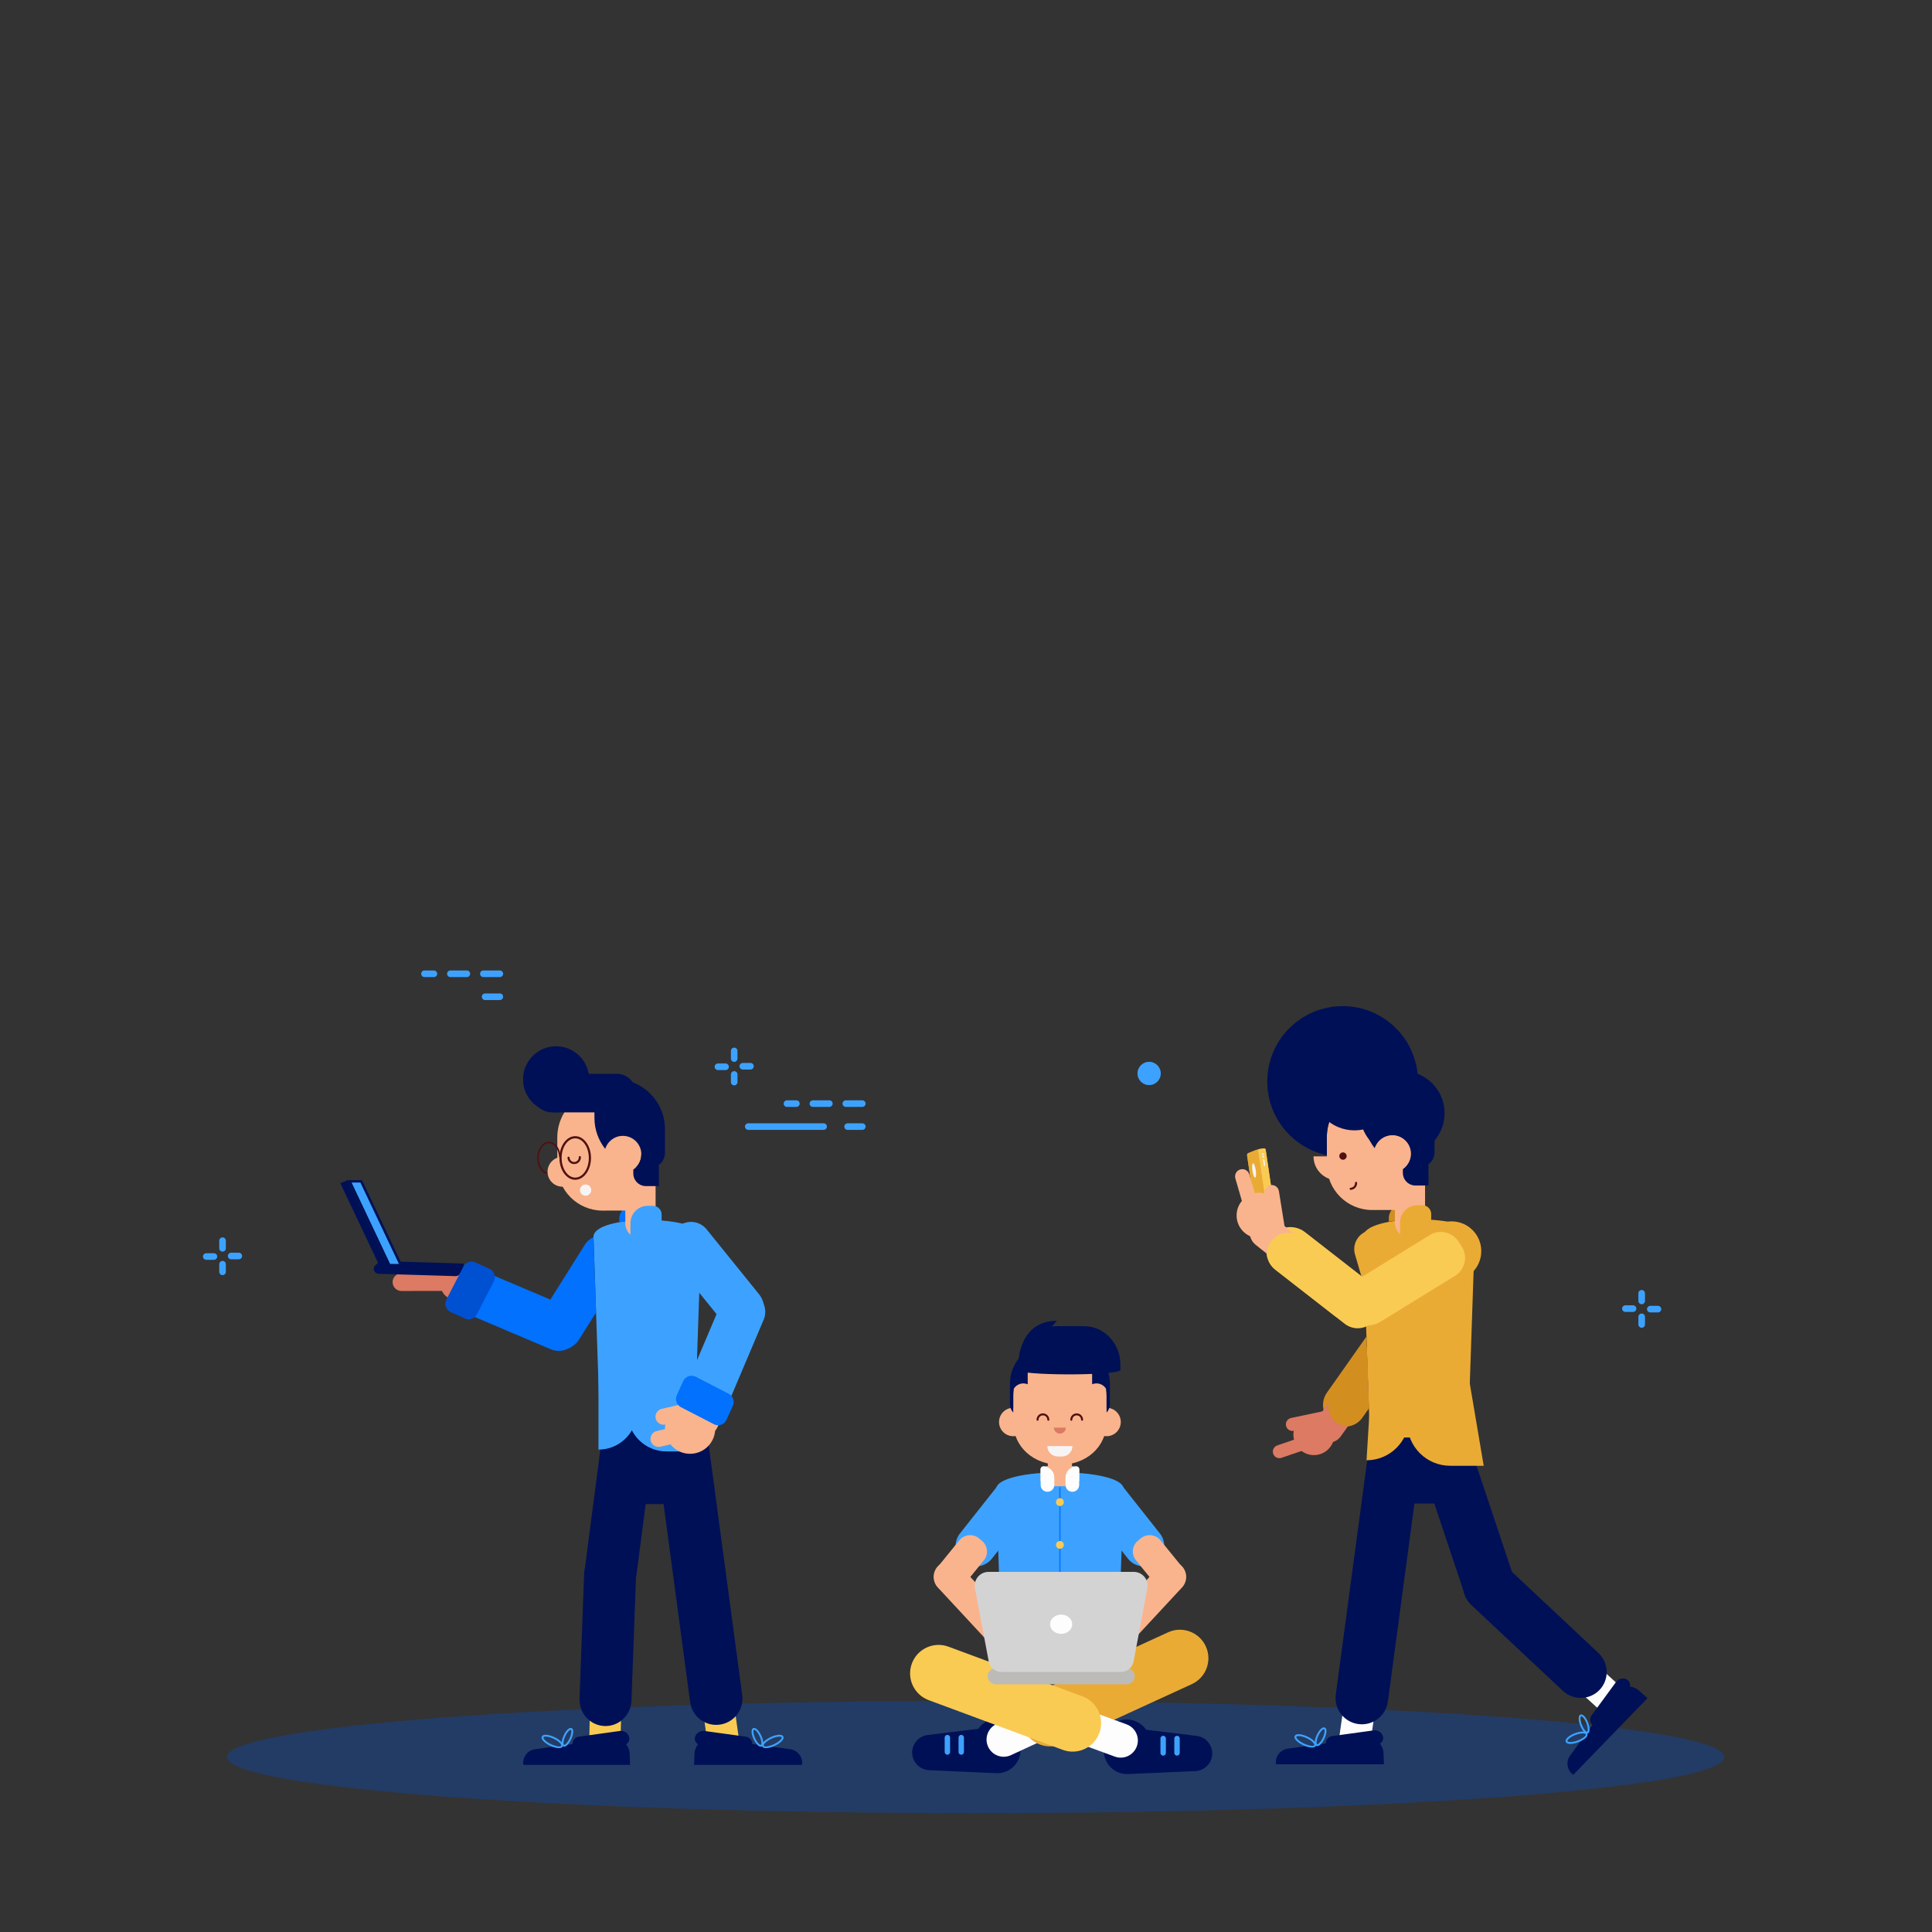 <?xml version="1.0" encoding="UTF-8" standalone="no"?>
<!-- Created with Inkscape (http://www.inkscape.org/) -->

<svg
   xmlns:dc="http://purl.org/dc/elements/1.1/"
   xmlns:cc="http://creativecommons.org/ns#"
   xmlns:rdf="http://www.w3.org/1999/02/22-rdf-syntax-ns#"
   xmlns:svg="http://www.w3.org/2000/svg"
   xmlns="http://www.w3.org/2000/svg"
   xmlns:sodipodi="http://sodipodi.sourceforge.net/DTD/sodipodi-0.dtd"
   xmlns:inkscape="http://www.inkscape.org/namespaces/inkscape"
   version="1.1"
   id="svg1975"
   xml:space="preserve"
   width="666.667"
   height="666.667"
   viewBox="0 0 666.667 666.667"
   sodipodi:docname="wifi_area.svg"
   inkscape:version="0.92.2 5c3e80d, 2017-08-06"><rect x="0" y="0" width="666.667" height="666.667" fill="#333333" stroke="none"/><defs
     id="defs1979"><clipPath
       clipPathUnits="userSpaceOnUse"
       id="clipPath1993"><path
         d="M 0,500 H 500 V 0 H 0 Z"
         id="path1991"
         inkscape:connector-curvature="0" /></clipPath><clipPath
       clipPathUnits="userSpaceOnUse"
       id="clipPath2001"><path
         d="M 56.184,66.096 H 443.816 V 37.035 H 56.184 Z"
         id="path1999"
         inkscape:connector-curvature="0" /></clipPath><clipPath
       clipPathUnits="userSpaceOnUse"
       id="clipPath2887"><path
         d="M 0,500 H 500 V 0 H 0 Z"
         id="path2885"
         inkscape:connector-curvature="0" /></clipPath></defs><sodipodi:namedview
     pagecolor="#ffffff"
     bordercolor="#666666"
     borderopacity="1"
     objecttolerance="10"
     gridtolerance="10"
     guidetolerance="10"
     inkscape:pageopacity="0"
     inkscape:pageshadow="2"
     inkscape:window-width="1440"
     inkscape:window-height="851"
     id="namedview1977"
     showgrid="false"
     inkscape:zoom="1.0012632"
     inkscape:cx="287.86978"
     inkscape:cy="219.46946"
     inkscape:window-x="0"
     inkscape:window-y="1"
     inkscape:window-maximized="1"
     inkscape:current-layer="g1983" /><g
     id="g1983"
     inkscape:groupmode="layer"
     inkscape:label="2457359"
     transform="matrix(1.333,0,0,-1.333,0,666.667)"><g
       id="g5655"
       transform="translate(2.568,-6.263)"><g
         id="g1995"><g
           id="g1997" /><g
           id="g2009"><g
             style="opacity:0.4"
             id="g2007"
             clip-path="url(#clipPath2001)"><g
               id="g2005"
               transform="translate(443.816,51.565)"><path
                 inkscape:connector-curvature="0"
                 id="path2003"
                 style="fill:#0849b1;fill-opacity:1;fill-rule:nonzero;stroke:none"
                 d="m 0,0 c 0,-8.024 -86.774,-14.53 -193.816,-14.53 -107.042,0 -193.817,6.506 -193.817,14.53 0,8.025 86.775,14.53 193.817,14.53 C -86.774,14.53 0,8.025 0,0" /></g></g></g></g><g
         transform="translate(255.328,47.382)"
         id="g2043"><path
           inkscape:connector-curvature="0"
           id="path2045"
           style="fill:#001056;fill-opacity:1;fill-rule:nonzero;stroke:none"
           d="m 0,0 -17.403,0.773 c -2.443,0.109 -4.368,2.122 -4.368,4.567 0,2.309 1.724,4.256 4.016,4.536 l 17.292,2.113 C 3.125,12.428 6.288,9.629 6.288,6.014 6.288,2.585 3.427,-0.152 0,0" /></g><g
         transform="translate(261.772,55.423)"
         id="g2047"><path
           inkscape:connector-curvature="0"
           id="path2049"
           style="fill:#001056;fill-opacity:1;fill-rule:nonzero;stroke:none"
           d="m 0,0 c 0,-3.357 -2.722,-6.079 -6.079,-6.079 -3.358,0 -6.079,2.722 -6.079,6.079 0,3.357 2.721,6.079 6.079,6.079 C -2.722,6.079 0,3.357 0,0" /></g><g
         transform="translate(246.262,52.149)"
         id="g2051"><path
           inkscape:connector-curvature="0"
           id="path2053"
           style="fill:#3da2ff;fill-opacity:1;fill-rule:nonzero;stroke:none"
           d="m 0,0 v 0 c -0.388,0 -0.701,0.313 -0.701,0.701 v 3.741 c 0,0.388 0.313,0.702 0.701,0.702 0.388,0 0.701,-0.314 0.701,-0.702 V 0.701 C 0.701,0.313 0.388,0 0,0" /></g><g
         transform="translate(242.677,52.149)"
         id="g2055"><path
           inkscape:connector-curvature="0"
           id="path2057"
           style="fill:#3da2ff;fill-opacity:1;fill-rule:nonzero;stroke:none"
           d="m 0,0 v 0 c -0.388,0 -0.702,0.313 -0.702,0.701 v 3.741 c 0,0.388 0.314,0.702 0.702,0.702 0.388,0 0.701,-0.314 0.701,-0.702 V 0.701 C 0.701,0.313 0.388,0 0,0" /></g><g
         transform="translate(255.427,60.12)"
         id="g2059"><path
           inkscape:connector-curvature="0"
           id="path2061"
           style="fill:#fefdfe;fill-opacity:1;fill-rule:nonzero;stroke:none"
           d="m 0,0 24.095,11.162 c 2.235,1.012 4.867,0.02 5.879,-2.216 V 8.945 C 30.985,6.71 29.993,4.078 27.758,3.066 L 3.663,-8.096 C 1.427,-9.107 -1.205,-8.115 -2.217,-5.88 -3.228,-3.645 -2.235,-1.012 0,0" /></g><g
         transform="translate(266.192,68.417)"
         id="g2063"><path
           inkscape:connector-curvature="0"
           id="path2065"
           style="fill:#eaab35;fill-opacity:1;fill-rule:nonzero;stroke:none"
           d="m 0,0 33.632,15.435 c 3.713,1.679 8.084,0.031 9.764,-3.681 1.68,-3.713 0.032,-8.084 -3.68,-9.764 L 6.083,-13.444 c -3.712,-1.68 -8.084,-0.033 -9.764,3.68 C -5.36,-6.051 -3.713,-1.68 0,0" /></g><g
         transform="translate(289.467,47.148)"
         id="g2067"><path
           inkscape:connector-curvature="0"
           id="path2069"
           style="fill:#001056;fill-opacity:1;fill-rule:nonzero;stroke:none"
           d="m 0,0 17.403,0.773 c 2.444,0.109 4.368,2.121 4.368,4.566 0,2.309 -1.723,4.257 -4.016,4.537 L 0.463,11.989 C -3.125,12.428 -6.287,9.628 -6.287,6.014 -6.287,2.584 -3.427,-0.152 0,0" /></g><g
         transform="translate(283.023,55.188)"
         id="g2071"><path
           inkscape:connector-curvature="0"
           id="path2073"
           style="fill:#001056;fill-opacity:1;fill-rule:nonzero;stroke:none"
           d="m 0,0 c 0,-3.357 2.722,-6.079 6.079,-6.079 3.358,0 6.079,2.722 6.079,6.079 0,3.358 -2.721,6.08 -6.079,6.08 C 2.722,6.08 0,3.358 0,0" /></g><g
         transform="translate(298.533,51.915)"
         id="g2075"><path
           inkscape:connector-curvature="0"
           id="path2077"
           style="fill:#3da2ff;fill-opacity:1;fill-rule:nonzero;stroke:none"
           d="M 0,0 V 0 C 0.388,0 0.702,0.314 0.702,0.702 V 4.443 C 0.702,4.83 0.388,5.145 0,5.145 -0.387,5.145 -0.701,4.83 -0.701,4.443 V 0.702 C -0.701,0.314 -0.387,0 0,0" /></g><g
         transform="translate(302.119,51.915)"
         id="g2079"><path
           inkscape:connector-curvature="0"
           id="path2081"
           style="fill:#3da2ff;fill-opacity:1;fill-rule:nonzero;stroke:none"
           d="M 0,0 V 0 C 0.387,0 0.701,0.314 0.701,0.702 V 4.443 C 0.701,4.83 0.387,5.145 0,5.145 -0.388,5.145 -0.702,4.83 -0.702,4.443 V 0.702 C -0.702,0.314 -0.388,0 0,0" /></g><g
         transform="translate(285.972,51.685)"
         id="g2083"><path
           inkscape:connector-curvature="0"
           id="path2085"
           style="fill:#fefdfe;fill-opacity:1;fill-rule:nonzero;stroke:none"
           d="m 0,0 -24.931,9.145 c -2.296,0.865 -3.455,3.427 -2.59,5.723 0.866,2.296 3.428,3.456 5.725,2.591 L 3.135,8.313 C 5.431,7.448 6.59,4.886 5.725,2.59 4.858,0.294 2.296,-0.866 0,0" /></g><g
         transform="translate(272.492,53.43)"
         id="g2087"><path
           inkscape:connector-curvature="0"
           id="path2089"
           style="fill:#facb53;fill-opacity:1;fill-rule:nonzero;stroke:none"
           d="m 0,0 -34.695,12.868 c -3.813,1.438 -5.739,5.694 -4.302,9.506 v 0.001 c 1.437,3.812 5.694,5.738 9.507,4.301 L 5.205,13.808 C 9.018,12.37 10.943,8.114 9.506,4.302 V 4.301 C 8.069,0.488 3.813,-1.437 0,0" /></g><g
         transform="translate(246.668,102.147)"
         id="g2091"><path
           inkscape:connector-curvature="0"
           id="path2093"
           style="fill:#3da2ff;fill-opacity:1;fill-rule:nonzero;stroke:none"
           d="m 0,0 v 0 c -2.224,1.874 -2.507,5.195 -0.633,7.419 l 9.361,11.839 c 1.649,1.958 4.575,2.207 6.532,0.557 l 0.963,-0.811 c 1.957,-1.65 2.207,-4.575 0.556,-6.532 L 7.42,0.632 C 5.545,-1.591 2.224,-1.874 0,0" /></g><g
         transform="translate(240.701,95.044)"
         id="g2095"><path
           inkscape:connector-curvature="0"
           id="path2097"
           style="fill:#f9b48d;fill-opacity:1;fill-rule:nonzero;stroke:none"
           d="m 0,0 v 0 c -1.729,1.458 -1.949,4.041 -0.491,5.771 l 5.607,6.894 c 1.283,1.523 3.558,1.717 5.08,0.434 l 0.749,-0.631 c 1.523,-1.284 1.717,-3.559 0.433,-5.081 L 5.771,0.492 C 4.313,-1.237 1.729,-1.458 0,0" /></g><g
         transform="translate(240.381,101.11)"
         id="g2099"><path
           inkscape:connector-curvature="0"
           id="path2101"
           style="fill:#f9b48d;fill-opacity:1;fill-rule:nonzero;stroke:none"
           d="m 0,0 v 0 c -1.604,-1.512 -1.688,-4.033 -0.189,-5.648 l 12.97,-13.98 c 1.521,-1.612 4.061,-1.687 5.673,-0.167 1.612,1.521 1.688,4.061 0.167,5.673 L 5.693,-0.19 C 4.178,1.443 1.621,1.529 0,0" /></g><g
         transform="translate(251.97,86.273)"
         id="g2103"><path
           inkscape:connector-curvature="0"
           id="path2105"
           style="fill:#f9b48d;fill-opacity:1;fill-rule:nonzero;stroke:none"
           d="m 0,0 v 0 c 0.167,-1.021 1.13,-1.714 2.15,-1.547 l 10.331,1.681 c 1.022,0.166 1.714,1.13 1.547,2.15 -0.166,1.022 -1.129,1.714 -2.15,1.547 L 1.547,2.151 C 0.525,1.984 -0.167,1.021 0,0" /></g><g
         transform="translate(255.008,81.932)"
         id="g2107"><path
           inkscape:connector-curvature="0"
           id="path2109"
           style="fill:#f9b48d;fill-opacity:1;fill-rule:nonzero;stroke:none"
           d="m 0,0 v 0 c 0.167,-1.021 1.13,-1.713 2.151,-1.547 l 10.33,1.681 c 1.022,0.167 1.714,1.13 1.548,2.151 -0.167,1.021 -1.13,1.714 -2.151,1.547 L 1.547,2.151 C 0.525,1.984 -0.167,1.021 0,0" /></g><g
         transform="translate(262.891,88.086)"
         id="g2111"><path
           inkscape:connector-curvature="0"
           id="path2113"
           style="fill:#f9b48d;fill-opacity:1;fill-rule:nonzero;stroke:none"
           d="m 0,0 c 2.632,-1.882 3.239,-5.541 1.357,-8.173 -1.882,-2.632 -5.542,-3.239 -8.173,-1.357 -2.632,1.883 -3.24,5.542 -1.358,8.174 C -6.291,1.275 -2.632,1.883 0,0" /></g><g
         transform="translate(296.946,102.147)"
         id="g2115"><path
           inkscape:connector-curvature="0"
           id="path2117"
           style="fill:#3da2ff;fill-opacity:1;fill-rule:nonzero;stroke:none"
           d="m 0,0 v 0 c 2.224,1.874 2.507,5.195 0.632,7.419 l -9.36,11.839 c -1.65,1.958 -4.574,2.207 -6.532,0.557 l -0.962,-0.811 c -1.958,-1.65 -2.207,-4.575 -0.557,-6.532 l 9.36,-11.84 C -5.545,-1.591 -2.224,-1.874 0,0" /></g><g
         transform="translate(302.913,95.044)"
         id="g2119"><path
           inkscape:connector-curvature="0"
           id="path2121"
           style="fill:#f9b48d;fill-opacity:1;fill-rule:nonzero;stroke:none"
           d="m 0,0 v 0 c 1.729,1.458 1.949,4.041 0.491,5.771 l -5.607,6.894 c -1.283,1.523 -3.558,1.717 -5.08,0.434 l -0.749,-0.631 c -1.523,-1.284 -1.717,-3.559 -0.433,-5.081 L -5.771,0.492 C -4.313,-1.237 -1.729,-1.458 0,0" /></g><g
         transform="translate(303.233,101.11)"
         id="g2123"><path
           inkscape:connector-curvature="0"
           id="path2125"
           style="fill:#f9b48d;fill-opacity:1;fill-rule:nonzero;stroke:none"
           d="m 0,0 v 0 c 1.604,-1.512 1.688,-4.033 0.189,-5.648 l -12.97,-13.98 c -1.521,-1.612 -4.061,-1.687 -5.673,-0.167 -1.612,1.521 -1.688,4.061 -0.167,5.673 L -5.694,-0.19 C -4.178,1.443 -1.621,1.529 0,0" /></g><g
         transform="translate(291.644,86.273)"
         id="g2127"><path
           inkscape:connector-curvature="0"
           id="path2129"
           style="fill:#f9b48d;fill-opacity:1;fill-rule:nonzero;stroke:none"
           d="m 0,0 v 0 c -0.167,-1.021 -1.13,-1.714 -2.15,-1.547 l -10.331,1.681 c -1.022,0.166 -1.714,1.13 -1.547,2.15 0.167,1.022 1.13,1.714 2.15,1.547 L -1.547,2.151 C -0.525,1.984 0.167,1.021 0,0" /></g><g
         transform="translate(288.606,81.932)"
         id="g2131"><path
           inkscape:connector-curvature="0"
           id="path2133"
           style="fill:#f9b48d;fill-opacity:1;fill-rule:nonzero;stroke:none"
           d="m 0,0 v 0 c -0.167,-1.021 -1.13,-1.713 -2.151,-1.547 l -10.33,1.681 c -1.022,0.167 -1.714,1.13 -1.548,2.151 0.167,1.021 1.13,1.714 2.151,1.547 L -1.547,2.151 C -0.526,1.984 0.167,1.021 0,0" /></g><g
         transform="translate(280.724,88.086)"
         id="g2135"><path
           inkscape:connector-curvature="0"
           id="path2137"
           style="fill:#f9b48d;fill-opacity:1;fill-rule:nonzero;stroke:none"
           d="m 0,0 c -2.632,-1.882 -3.239,-5.541 -1.356,-8.173 1.881,-2.632 5.541,-3.239 8.172,-1.357 2.632,1.883 3.24,5.542 1.358,8.174 C 6.291,1.275 2.632,1.883 0,0" /></g><g
         transform="translate(286.604,70.855)"
         id="g2139"><path
           inkscape:connector-curvature="0"
           id="path2141"
           style="fill:#3da2ff;fill-opacity:1;fill-rule:nonzero;stroke:none"
           d="m 0,0 h -29.6 l -1.703,50.038 c 0,5.819 33.007,5.819 33.007,0 z" /></g><g
         transform="translate(271.805,121.412)"
         id="g2143"><path
           inkscape:connector-curvature="0"
           id="path2145"
           style="fill:none;stroke:#0171fe;stroke-width:0.312;stroke-linecap:butt;stroke-linejoin:miter;stroke-miterlimit:10;stroke-dasharray:none;stroke-opacity:1"
           d="M 0,0 V -25.876" /></g><g
         transform="translate(272.818,117.541)"
         id="g2147"><path
           inkscape:connector-curvature="0"
           id="path2149"
           style="fill:#facb53;fill-opacity:1;fill-rule:nonzero;stroke:none"
           d="m 0,0 c 0,-0.56 -0.454,-1.014 -1.014,-1.014 -0.559,0 -1.013,0.454 -1.013,1.014 0,0.56 0.454,1.013 1.013,1.013 C -0.454,1.013 0,0.56 0,0" /></g><g
         transform="translate(272.818,106.474)"
         id="g2151"><path
           inkscape:connector-curvature="0"
           id="path2153"
           style="fill:#facb53;fill-opacity:1;fill-rule:nonzero;stroke:none"
           d="m 0,0 c 0,-0.56 -0.454,-1.014 -1.014,-1.014 -0.559,0 -1.013,0.454 -1.013,1.014 0,0.56 0.454,1.013 1.013,1.013 C -0.454,1.013 0,0.56 0,0" /></g><g
         transform="translate(276.824,122.971)"
         id="g2155"><path
           inkscape:connector-curvature="0"
           id="path2157"
           style="fill:#e2e2e2;fill-opacity:1;fill-rule:nonzero;stroke:none"
           d="m 0,0 h -10.039 v 3.036 c 0,0.446 0.361,0.809 0.809,0.809 h 8.421 C -0.361,3.845 0,3.482 0,3.036 Z" /></g><path
         inkscape:connector-curvature="0"
         id="path2159"
         style="fill:#f9b48d;fill-opacity:1;fill-rule:nonzero;stroke:none"
         d="m 274.933,121.672 h -6.256 v 13.612 h 6.256 z" /><g
         transform="translate(287.562,138.286)"
         id="g2161"><path
           inkscape:connector-curvature="0"
           id="path2163"
           style="fill:#f9b48d;fill-opacity:1;fill-rule:nonzero;stroke:none"
           d="m 0,0 c 0,-2.031 -1.646,-3.678 -3.677,-3.678 -2.031,0 -3.677,1.647 -3.677,3.678 0,2.03 1.646,3.677 3.677,3.677 C -1.646,3.677 0,2.03 0,0" /></g><g
         transform="translate(263.401,138.286)"
         id="g2165"><path
           inkscape:connector-curvature="0"
           id="path2167"
           style="fill:#f9b48d;fill-opacity:1;fill-rule:nonzero;stroke:none"
           d="m 0,0 c 0,-2.031 -1.646,-3.678 -3.677,-3.678 -2.031,0 -3.677,1.647 -3.677,3.678 0,2.03 1.646,3.677 3.677,3.677 C -1.646,3.677 0,2.03 0,0" /></g><g
         transform="translate(271.805,127.209)"
         id="g2169"><path
           inkscape:connector-curvature="0"
           id="path2171"
           style="fill:#f9b48d;fill-opacity:1;fill-rule:nonzero;stroke:none"
           d="m 0,0 v 0 c 6.672,0 12.08,4.474 12.08,11.145 v 6.805 c 0,6.672 -5.408,12.08 -12.08,12.08 -6.672,0 -12.08,-5.408 -12.08,-12.08 V 11.145 C -12.08,4.474 -6.672,0 0,0" /></g><g
         transform="translate(275.049,132.059)"
         id="g2173"><path
           inkscape:connector-curvature="0"
           id="path2175"
           style="fill:#f7f4f5;fill-opacity:1;fill-rule:nonzero;stroke:none"
           d="m 0,0 h -6.503 c 0,-1.496 1.213,-2.709 2.71,-2.709 H -2.71 C -1.213,-2.709 0,-1.496 0,0" /></g><g
         transform="translate(271.797,135.284)"
         id="g2177"><path
           inkscape:connector-curvature="0"
           id="path2179"
           style="fill:#dc7a63;fill-opacity:1;fill-rule:nonzero;stroke:none"
           d="M 0,0 V 0 C 0.855,0 1.549,0.693 1.549,1.549 H -1.548 C -1.548,0.693 -0.854,0 0,0" /></g><g
         transform="translate(266.018,138.867)"
         id="g2181"><path
           inkscape:connector-curvature="0"
           id="path2183"
           style="fill:none;stroke:#4f1111;stroke-width:0.516;stroke-linecap:round;stroke-linejoin:miter;stroke-miterlimit:10;stroke-dasharray:none;stroke-opacity:1"
           d="M 0,0 C 0,0.77 0.624,1.393 1.393,1.393 2.162,1.393 2.785,0.77 2.785,0" /></g><g
         transform="translate(274.757,138.867)"
         id="g2185"><path
           inkscape:connector-curvature="0"
           id="path2187"
           style="fill:none;stroke:#4f1111;stroke-width:0.516;stroke-linecap:round;stroke-linejoin:miter;stroke-miterlimit:10;stroke-dasharray:none;stroke-opacity:1"
           d="M 0,0 C 0,0.77 0.624,1.393 1.393,1.393 2.161,1.393 2.785,0.77 2.785,0" /></g><g
         transform="translate(278.113,163.084)"
         id="g2189"><path
           inkscape:connector-curvature="0"
           id="path2191"
           style="fill:#001056;fill-opacity:1;fill-rule:nonzero;stroke:none"
           d="m 0,0 h -7.12 c -0.413,0 -0.818,-0.03 -1.219,-0.082 l 1.219,1.484 c -6.577,0 -9.234,-4.886 -9.864,-9.765 -1.417,-1.83 -2.264,-4.126 -2.264,-6.621 v -5.171 c 0,-0.853 0.327,-1.626 0.859,-2.21 v 4.44 c 0,0.581 0.044,1.153 0.123,1.712 0.517,0.842 1.446,1.404 2.506,1.404 0.394,0 0.77,-0.079 1.114,-0.219 v 3.007 c 3.779,-0.448 11.107,-0.561 16.678,-0.339 v -2.668 c 0.344,0.14 0.719,0.219 1.114,0.219 1.058,0 1.985,-0.56 2.501,-1.399 0.081,-0.562 0.124,-1.134 0.124,-1.717 v -4.44 c 0.532,0.584 0.86,1.357 0.86,2.21 v 5.171 c 0,1.003 -0.14,1.972 -0.395,2.894 1.907,0.191 3.122,0.451 3.122,0.783 v 1.325 C 9.358,-4.47 5.169,0 0,0" /></g><g
         transform="translate(268.583,120.217)"
         id="g2193"><path
           inkscape:connector-curvature="0"
           id="path2195"
           style="fill:#fefdfe;fill-opacity:1;fill-rule:nonzero;stroke:none"
           d="m 0,0 v 0 c -0.976,0 -1.767,0.791 -1.767,1.767 v 4.132 c 0,0.358 0.29,0.648 0.648,0.648 h 0.064 c 1.558,0 2.822,-1.264 2.822,-2.821 V 1.767 C 1.767,0.791 0.976,0 0,0" /></g><g
         transform="translate(275.026,120.217)"
         id="g2197"><path
           inkscape:connector-curvature="0"
           id="path2199"
           style="fill:#fefdfe;fill-opacity:1;fill-rule:nonzero;stroke:none"
           d="m 0,0 v 0 c 0.976,0 1.767,0.791 1.767,1.767 v 4.132 c 0,0.358 -0.29,0.648 -0.648,0.648 H 1.055 c -1.558,0 -2.822,-1.264 -2.822,-2.822 V 1.767 C -1.767,0.791 -0.976,0 0,0" /></g><g
         transform="translate(289.068,70.387)"
         id="g2201"><path
           inkscape:connector-curvature="0"
           id="path2203"
           style="fill:#bcbbb8;fill-opacity:1;fill-rule:nonzero;stroke:none"
           d="m 0,0 h -33.88 c -1.156,0 -2.093,0.937 -2.093,2.093 0,1.156 0.937,2.093 2.093,2.093 H 0 C 1.156,4.186 2.093,3.249 2.093,2.093 2.093,0.937 1.156,0 0,0" /></g><g
         transform="translate(287.584,73.576)"
         id="g2205"><path
           inkscape:connector-curvature="0"
           id="path2207"
           style="fill:#d3d3d3;fill-opacity:1;fill-rule:nonzero;stroke:none"
           d="m 0,0 h -30.91 c -1.613,0 -2.997,1.147 -3.296,2.732 l -3.567,18.938 c -0.415,2.202 1.274,4.238 3.514,4.238 H 3.348 c 2.24,0 3.929,-2.036 3.514,-4.238 L 3.295,2.732 C 2.996,1.147 1.612,0 0,0" /></g><g
         transform="translate(274.99,85.933)"
         id="g2209"><path
           inkscape:connector-curvature="0"
           id="path2211"
           style="fill:#fefdfe;fill-opacity:1;fill-rule:nonzero;stroke:none"
           d="m 0,0 c 0,-1.376 -1.281,-2.491 -2.861,-2.491 -1.581,0 -2.864,1.115 -2.864,2.491 0,1.376 1.283,2.491 2.864,2.491 C -1.281,2.491 0,1.376 0,0" /></g><path
         inkscape:connector-curvature="0"
         id="path2213"
         style="fill:#001056;fill-opacity:1;fill-rule:nonzero;stroke:none"
         d="m 180.928,117.033 h -27.885 v 20.914 h 27.885 z" /><g
         transform="translate(158.092,56.724)"
         id="g2215"><path
           inkscape:connector-curvature="0"
           id="path2217"
           style="fill:#facb53;fill-opacity:1;fill-rule:nonzero;stroke:none"
           d="m 0,0 0.514,24.479 c 0.027,2.262 -1.764,4.119 -4.001,4.146 -2.238,0.028 -4.073,-1.783 -4.1,-4.046 L -8.1,0.101 c -0.028,-2.263 1.764,-4.12 4,-4.147 C -1.862,-4.074 -0.027,-2.263 0,0" /></g><g
         transform="translate(154.203,141.599)"
         id="g2219"><path
           inkscape:connector-curvature="0"
           id="path2221"
           style="fill:#001056;fill-opacity:1;fill-rule:nonzero;stroke:none"
           d="m 0,0 -5.312,-40.801 c -0.494,-3.723 2.09,-7.147 5.772,-7.647 3.683,-0.501 7.068,2.112 7.562,5.837 l 5.312,40.799 C 13.828,1.912 11.244,5.337 7.562,5.837 3.88,6.337 0.494,3.724 0,0" /></g><g
         transform="translate(148.644,99.102)"
         id="g2223"><path
           inkscape:connector-curvature="0"
           id="path2225"
           style="fill:#001056;fill-opacity:1;fill-rule:nonzero;stroke:none"
           d="m 0,0 -1.191,-32.403 c -0.173,-3.754 2.695,-6.938 6.407,-7.113 3.711,-0.174 6.859,2.727 7.032,6.48 l 1.191,32.404 C 13.612,3.121 10.743,6.305 7.032,6.479 3.321,6.654 0.173,3.753 0,0" /></g><g
         transform="translate(160.537,49.528)"
         id="g2227"><path
           inkscape:connector-curvature="0"
           id="path2229"
           style="fill:#001056;fill-opacity:1;fill-rule:nonzero;stroke:none"
           d="m 0,0 -27.631,-0.005 c -0.287,1.958 1.062,3.778 3.001,4.048 l 20.003,2.788 c 0.123,0.017 0.245,0.028 0.367,0.034 2.229,0.109 4.068,-1.771 4.153,-4.025 z" /></g><g
         transform="translate(158.753,54.685)"
         id="g2231"><path
           inkscape:connector-curvature="0"
           id="path2233"
           style="fill:#001056;fill-opacity:1;fill-rule:nonzero;stroke:none"
           d="m 0,0 -13.091,-0.013 c -0.152,1.041 0.565,2.008 1.596,2.152 L -0.866,3.62 C 0.179,3.766 1.178,3.139 1.513,2.127 1.858,1.082 1.09,0.001 0,0" /></g><g
         transform="translate(140.828,56.505)"
         id="g2235"><path
           inkscape:connector-curvature="0"
           id="path2237"
           style="fill:none;stroke:#3da2ff;stroke-width:0.484;stroke-linecap:butt;stroke-linejoin:miter;stroke-miterlimit:10;stroke-dasharray:none;stroke-opacity:1"
           d="M 0,0 C 1.386,-0.65 2.319,-1.59 2.086,-2.098 1.853,-2.605 0.541,-2.489 -0.845,-1.838 -2.23,-1.187 -3.164,-0.247 -2.931,0.26 -2.697,0.768 -1.386,0.651 0,0 Z" /></g><g
         transform="translate(145.094,56.292)"
         id="g2239"><path
           inkscape:connector-curvature="0"
           id="path2241"
           style="fill:none;stroke:#3da2ff;stroke-width:0.484;stroke-linecap:butt;stroke-linejoin:miter;stroke-miterlimit:10;stroke-dasharray:none;stroke-opacity:1"
           d="m 0,0 c -0.549,-1.196 -1.342,-2.002 -1.771,-1.801 -0.428,0.201 -0.33,1.334 0.22,2.53 0.549,1.196 1.342,2.001 1.771,1.8 C 0.648,2.328 0.55,1.195 0,0 Z" /></g><g
         transform="translate(180.696,54.45)"
         id="g2243"><path
           inkscape:connector-curvature="0"
           id="path2245"
           style="fill:#facb53;fill-opacity:1;fill-rule:nonzero;stroke:none"
           d="m 0,0 -3.453,24.24 c -0.299,2.243 1.277,4.303 3.519,4.602 2.243,0.3 4.303,-1.277 4.602,-3.519 L 8.12,1.083 C 8.419,-1.159 6.844,-3.22 4.602,-3.519 2.358,-3.817 0.299,-2.242 0,0" /></g><g
         transform="translate(179.643,141.599)"
         id="g2247"><path
           inkscape:connector-curvature="0"
           id="path2249"
           style="fill:#001056;fill-opacity:1;fill-rule:nonzero;stroke:none"
           d="m 0,0 9.924,-74.01 c 0.5,-3.724 -2.113,-7.148 -5.837,-7.648 -3.724,-0.5 -7.148,2.113 -7.648,5.837 l -9.924,74.009 c -0.5,3.724 2.113,7.149 5.837,7.649 C -3.925,6.337 -0.5,3.724 0,0" /></g><g
         transform="translate(177.102,49.528)"
         id="g2251"><path
           inkscape:connector-curvature="0"
           id="path2253"
           style="fill:#001056;fill-opacity:1;fill-rule:nonzero;stroke:none"
           d="m 0,0 27.943,-0.005 c 0.29,1.958 -1.073,3.778 -3.035,4.048 L 4.68,6.831 C 4.556,6.848 4.432,6.859 4.308,6.865 2.055,6.974 0.194,5.094 0.108,2.84 Z" /></g><g
         transform="translate(178.906,54.685)"
         id="g2255"><path
           inkscape:connector-curvature="0"
           id="path2257"
           style="fill:#001056;fill-opacity:1;fill-rule:nonzero;stroke:none"
           d="m 0,0 13.239,-0.013 c 0.155,1.041 -0.571,2.008 -1.613,2.152 L 0.876,3.62 C -0.181,3.766 -1.19,3.139 -1.529,2.127 -1.879,1.082 -1.102,0.001 0,0" /></g><g
         transform="translate(197.034,56.505)"
         id="g2259"><path
           inkscape:connector-curvature="0"
           id="path2261"
           style="fill:none;stroke:#3da2ff;stroke-width:0.486;stroke-linecap:butt;stroke-linejoin:miter;stroke-miterlimit:10;stroke-dasharray:none;stroke-opacity:1"
           d="m 0,0 c -1.4,-0.65 -2.346,-1.59 -2.109,-2.098 0.235,-0.507 1.562,-0.391 2.963,0.26 C 2.256,-1.187 3.2,-0.247 2.964,0.26 2.729,0.768 1.401,0.651 0,0 Z" /></g><g
         transform="translate(192.72,56.292)"
         id="g2263"><path
           inkscape:connector-curvature="0"
           id="path2265"
           style="fill:none;stroke:#3da2ff;stroke-width:0.486;stroke-linecap:butt;stroke-linejoin:miter;stroke-miterlimit:10;stroke-dasharray:none;stroke-opacity:1"
           d="M 0,0 C 0.556,-1.196 1.357,-2.002 1.791,-1.801 2.225,-1.6 2.125,-0.467 1.569,0.729 1.014,1.925 0.212,2.73 -0.222,2.529 -0.654,2.328 -0.556,1.195 0,0 Z" /></g><g
         transform="translate(177.231,136.18)"
         id="g2267"><path
           inkscape:connector-curvature="0"
           id="path2269"
           style="fill:#3da2ff;fill-opacity:1;fill-rule:nonzero;stroke:none"
           d="m 0,0 h -24.456 l -1.704,50.037 c 0,5.819 27.864,5.819 27.864,0 z" /></g><g
         transform="translate(152.356,131.135)"
         id="g2271"><path
           inkscape:connector-curvature="0"
           id="path2273"
           style="fill:#3da2ff;fill-opacity:1;fill-rule:nonzero;stroke:none"
           d="M 0,0 V 0 19.104 H 9.982 V 9.981 C 9.982,4.469 5.514,0 0,0" /></g><g
         transform="translate(169.977,130.659)"
         id="g2275"><path
           inkscape:connector-curvature="0"
           id="path2277"
           style="fill:#3da2ff;fill-opacity:1;fill-rule:nonzero;stroke:none"
           d="M 0,0 H 7.888 V 34.422 H -10.099 V 10.099 C -10.099,4.521 -5.577,0 0,0" /></g><g
         transform="translate(193.156,163.188)"
         id="g2279"><path
           inkscape:connector-curvature="0"
           id="path2281"
           style="fill:#3da2ff;fill-opacity:1;fill-rule:nonzero;stroke:none"
           d="m 0,0 v 0 c 2.476,2.117 2.767,5.841 0.648,8.316 l -13.541,16.758 c -1.864,2.181 -5.143,2.437 -7.323,0.572 l -1.071,-0.917 c -2.181,-1.864 -2.436,-5.142 -0.572,-7.322 L -8.317,0.649 C -6.2,-1.827 -2.477,-2.117 0,0" /></g><g
         transform="translate(188.191,162.874)"
         id="g2283"><path
           inkscape:connector-curvature="0"
           id="path2285"
           style="fill:#f9b48d;fill-opacity:1;fill-rule:nonzero;stroke:none"
           d="m 0,0 v 0 c 2.284,-0.877 3.434,-3.432 2.574,-5.723 l -7.431,-19.821 c -0.883,-2.297 -3.459,-3.443 -5.756,-2.561 -2.297,0.881 -3.444,3.459 -2.562,5.754 l 7.407,19.756 C -4.899,-0.278 -2.31,0.887 0,0" /></g><g
         transform="translate(182.54,142.753)"
         id="g2287"><path
           inkscape:connector-curvature="0"
           id="path2289"
           style="fill:#f9b48d;fill-opacity:1;fill-rule:nonzero;stroke:none"
           d="m 0,0 v 0 c 0.259,-1.119 -0.438,-2.236 -1.557,-2.495 l -11.318,-2.627 c -1.119,-0.259 -2.236,0.438 -2.495,1.558 -0.259,1.119 0.438,2.236 1.557,2.495 L -2.495,1.558 C -1.376,1.816 -0.259,1.119 0,0" /></g><g
         transform="translate(181.249,137.014)"
         id="g2291"><path
           inkscape:connector-curvature="0"
           id="path2293"
           style="fill:#f9b48d;fill-opacity:1;fill-rule:nonzero;stroke:none"
           d="m 0,0 v 0 c 0.259,-1.118 -0.438,-2.235 -1.558,-2.494 l -11.318,-2.627 c -1.119,-0.259 -2.236,0.438 -2.494,1.557 v 10e-4 c -0.26,1.118 0.437,2.235 1.557,2.495 L -2.495,1.558 C -1.376,1.816 -0.259,1.119 0,0" /></g><g
         transform="translate(170.56,140.014)"
         id="g2295"><path
           inkscape:connector-curvature="0"
           id="path2297"
           style="fill:#f9b48d;fill-opacity:1;fill-rule:nonzero;stroke:none"
           d="m 0,0 c -1.91,-3.042 -0.992,-7.057 2.05,-8.966 3.042,-1.91 7.055,-0.992 8.966,2.05 1.91,3.042 0.992,7.057 -2.05,8.966 C 5.924,3.96 1.909,3.042 0,0" /></g><g
         transform="translate(179.12,141.711)"
         id="g2299"><path
           inkscape:connector-curvature="0"
           id="path2301"
           style="fill:#3da2ff;fill-opacity:1;fill-rule:nonzero;stroke:none"
           d="m 0,0 v 0 c 3.034,-1.187 6.456,0.309 7.644,3.343 l 8.409,19.836 c 1.046,2.672 -0.273,5.684 -2.944,6.73 l -1.312,0.514 C 9.126,31.469 6.112,30.15 5.066,27.479 L -3.343,7.644 C -4.53,4.609 -3.034,1.187 0,0" /></g><g
         transform="translate(187.085,142.369)"
         id="g2303"><path
           inkscape:connector-curvature="0"
           id="path2305"
           style="fill:#0171fe;fill-opacity:1;fill-rule:nonzero;stroke:none"
           d="M 0,0 -1.636,-3.626 C -2.242,-4.8 -3.687,-5.261 -4.861,-4.654 l -8.509,4.395 c -1.175,0.607 -1.635,2.05 -1.028,3.225 l 1.636,3.626 c 0.607,1.175 2.05,1.635 3.225,1.028 L -1.028,3.226 C 0.146,2.619 0.606,1.175 0,0" /></g><g
         transform="translate(151.074,186.137)"
         id="g2307"><path
           inkscape:connector-curvature="0"
           id="path2309"
           style="fill:#0171fe;fill-opacity:1;fill-rule:nonzero;stroke:none"
           d="M 0,0 C -0.938,-0.426 -1.762,-1.13 -2.325,-2.085 L -13.79,-20.327 c -1.656,-2.806 -0.724,-6.422 2.081,-8.078 2.806,-1.657 6.423,-0.725 8.079,2.081 l 4.293,6.832 z" /></g><g
         transform="translate(136.606,164.667)"
         id="g2311"><path
           inkscape:connector-curvature="0"
           id="path2313"
           style="fill:#dc7a63;fill-opacity:1;fill-rule:nonzero;stroke:none"
           d="m 0,0 v 0 c -0.896,-2.013 -3.248,-2.927 -5.269,-2.047 l -17.482,7.615 c -2.025,0.902 -2.936,3.274 -2.035,5.298 0.901,2.026 3.273,2.936 5.298,2.035 L -2.063,5.311 C -0.021,4.421 0.906,2.036 0,0" /></g><g
         transform="translate(116.431,174.514)"
         id="g2315"><path
           inkscape:connector-curvature="0"
           id="path2317"
           style="fill:#dc7a63;fill-opacity:1;fill-rule:nonzero;stroke:none"
           d="m 0,0 v 0 c 0.002,-1.264 -1.022,-2.29 -2.286,-2.291 l -12.789,-0.023 c -1.264,-10e-4 -2.29,1.022 -2.291,2.287 -0.002,1.263 1.021,2.29 2.286,2.291 L -2.292,2.287 C -1.027,2.288 -0.001,1.265 0,0" /></g><g
         transform="translate(116.99,173.102)"
         id="g2319"><path
           inkscape:connector-curvature="0"
           id="path2321"
           style="fill:#0171fe;fill-opacity:1;fill-rule:nonzero;stroke:none"
           d="m 0,0 v 0 c -1.187,-3.033 0.309,-6.455 3.343,-7.643 l 19.836,-8.41 c 2.671,-1.045 5.684,0.273 6.73,2.944 l 0.514,1.312 c 1.046,2.672 -0.273,5.685 -2.944,6.731 L 7.644,3.343 C 4.609,4.53 1.187,3.034 0,0" /></g><g
         transform="translate(116.684,177.306)"
         id="g2323"><path
           inkscape:connector-curvature="0"
           id="path2325"
           style="fill:#001056;fill-opacity:1;fill-rule:nonzero;stroke:none"
           d="M 0,0 0.023,1.273 0.758,1.989 0.733,0.715 Z" /></g><g
         transform="translate(117.417,178.02)"
         id="g2327"><path
           inkscape:connector-curvature="0"
           id="path2329"
           style="fill:#001056;fill-opacity:1;fill-rule:nonzero;stroke:none"
           d="m 0,0 c -0.014,-0.717 -0.61,-1.285 -1.327,-1.263 l -19.903,0.609 c -0.711,0.013 -1.278,0.601 -1.264,1.313 0.014,0.712 0.601,1.278 1.313,1.264 L 0.024,1.274 Z" /></g><g
         transform="translate(87.447,200.901)"
         id="g2331"><path
           inkscape:connector-curvature="0"
           id="path2333"
           style="fill:#001056;fill-opacity:1;fill-rule:nonzero;stroke:none"
           d="M 0,0 10.579,-22.336 8.662,-23.132 -1.917,-0.795 Z" /></g><g
         transform="translate(101.707,178.565)"
         id="g2335"><path
           inkscape:connector-curvature="0"
           id="path2337"
           style="fill:#001056;fill-opacity:1;fill-rule:nonzero;stroke:none"
           d="M 0,0 -10.578,22.336 H -14.26 L -3.681,0 Z" /></g><g
         transform="translate(98.428,179.199)"
         id="g2339"><path
           inkscape:connector-curvature="0"
           id="path2341"
           style="fill:#3da2ff;fill-opacity:1;fill-rule:nonzero;stroke:none"
           d="M 0,0 -9.979,21.068 H -7.7 L 2.278,0 Z" /></g><g
         transform="translate(116.684,177.306)"
         id="g2343"><path
           inkscape:connector-curvature="0"
           id="path2345"
           style="fill:#001056;fill-opacity:1;fill-rule:nonzero;stroke:none"
           d="m 0,0 c -0.015,-0.717 -0.611,-1.285 -1.328,-1.263 l -19.903,0.609 c -0.711,0.013 -1.278,0.601 -1.264,1.313 0.014,0.712 0.602,1.278 1.313,1.264 L 0.023,1.273 Z" /></g><g
         transform="translate(117.648,165.137)"
         id="g2347"><path
           inkscape:connector-curvature="0"
           id="path2349"
           style="fill:#0050d2;fill-opacity:1;fill-rule:nonzero;stroke:none"
           d="M 0,0 -3.626,1.637 C -4.8,2.243 -5.261,3.687 -4.654,4.861 l 4.394,8.509 c 0.608,1.175 2.051,1.635 3.226,1.028 L 6.592,12.763 C 7.767,12.155 8.227,10.712 7.62,9.537 L 3.226,1.028 C 2.619,-0.146 1.175,-0.606 0,0" /></g><g
         transform="translate(162.154,190.499)"
         id="g2351"><path
           inkscape:connector-curvature="0"
           id="path2353"
           style="fill:#0171fe;fill-opacity:1;fill-rule:nonzero;stroke:none"
           d="M 0,0 V 3.088 C 0,3.534 -0.362,3.896 -0.809,3.896 H -0.89 c -1.946,0 -3.525,-1.578 -3.525,-3.525 V -0.495 C -3.046,-0.256 -1.548,-0.091 0,0" /></g><g
         transform="translate(163.21,185.815)"
         id="g2355"><path
           inkscape:connector-curvature="0"
           id="path2357"
           style="fill:#f9b48d;fill-opacity:1;fill-rule:nonzero;stroke:none"
           d="m 0,0 v 0 c -2.158,0 -3.908,1.75 -3.908,3.908 v 13.1 H 3.908 V 3.908 C 3.908,1.75 2.158,0 0,0" /></g><g
         transform="translate(153.438,193.008)"
         id="g2359"><path
           inkscape:connector-curvature="0"
           id="path2361"
           style="fill:#f9b48d;fill-opacity:1;fill-rule:nonzero;stroke:none"
           d="M 0,0 13.674,0.025 13.632,22.906 C 13.623,27.694 9.734,31.568 4.946,31.56 L 0.925,31.553 C -6.085,31.54 -11.757,25.847 -11.744,18.838 l 0.014,-7.15 C -11.719,5.221 -6.467,-0.012 0,0" /></g><g
         transform="translate(142.374,206.632)"
         id="g2363"><path
           inkscape:connector-curvature="0"
           id="path2365"
           style="fill:none;stroke:#4f1111;stroke-width:0.419;stroke-linecap:round;stroke-linejoin:miter;stroke-miterlimit:10;stroke-dasharray:none;stroke-opacity:1"
           d="m 0,0 c 0,-2.21 -1.271,-4.003 -2.839,-4.003 -1.567,0 -2.838,1.793 -2.838,4.003 0,2.211 1.271,4.003 2.838,4.003 C -1.271,4.003 0,2.211 0,0 Z" /></g><g
         transform="translate(150.483,198.316)"
         id="g2367"><path
           inkscape:connector-curvature="0"
           id="path2369"
           style="fill:#f7f4f5;fill-opacity:1;fill-rule:nonzero;stroke:none"
           d="m 0,0 c 0.002,-0.804 -0.648,-1.456 -1.452,-1.457 -0.804,-0.002 -1.456,0.648 -1.458,1.452 -10e-4,0.803 0.649,1.456 1.452,1.457 C -0.654,1.454 -0.001,0.804 0,0" /></g><g
         transform="translate(146.898,203.065)"
         id="g2371"><path
           inkscape:connector-curvature="0"
           id="path2373"
           style="fill:#f9b48d;fill-opacity:1;fill-rule:nonzero;stroke:none"
           d="M 0,0 C 0.004,-2.134 -1.723,-3.866 -3.856,-3.87 -5.99,-3.874 -7.723,-2.147 -7.727,-0.015 -7.73,2.119 -6.004,3.853 -3.871,3.856 -1.737,3.86 -0.004,2.134 0,0" /></g><g
         transform="translate(150.138,206.632)"
         id="g2375"><path
           inkscape:connector-curvature="0"
           id="path2377"
           style="fill:none;stroke:#4f1111;stroke-width:0.562;stroke-linecap:round;stroke-linejoin:miter;stroke-miterlimit:10;stroke-dasharray:none;stroke-opacity:1"
           d="m 0,0 c 0,-2.962 -1.702,-5.362 -3.803,-5.362 -2.099,0 -3.802,2.4 -3.802,5.362 0,2.962 1.703,5.363 3.802,5.363 C -1.702,5.363 0,2.962 0,0 Z" /></g><g
         transform="translate(163.45,207.584)"
         id="g2379"><path
           inkscape:connector-curvature="0"
           id="path2381"
           style="fill:#f9b48d;fill-opacity:1;fill-rule:nonzero;stroke:none"
           d="m 0,0 c 0.005,-2.641 -2.132,-4.784 -4.771,-4.789 -2.64,-0.005 -4.785,2.131 -4.79,4.771 -0.004,2.64 2.132,4.785 4.772,4.789 C -2.149,4.776 -0.005,2.64 0,0" /></g><g
         transform="translate(157.069,218.435)"
         id="g2383"><path
           inkscape:connector-curvature="0"
           id="path2385"
           style="fill:#001056;fill-opacity:1;fill-rule:nonzero;stroke:none"
           d="m 0,0 h -16.755 c -2.757,0 -4.991,2.234 -4.991,4.991 0,2.757 2.234,4.991 4.991,4.991 H 0 C 2.757,9.982 4.991,7.748 4.991,4.991 4.991,2.234 2.757,0 0,0" /></g><g
         transform="translate(149.94,226.992)"
         id="g2387"><path
           inkscape:connector-curvature="0"
           id="path2389"
           style="fill:#001056;fill-opacity:1;fill-rule:nonzero;stroke:none"
           d="m 0,0 c 0,-4.726 -3.83,-8.557 -8.556,-8.557 -4.725,0 -8.555,3.831 -8.555,8.557 0,4.725 3.83,8.556 8.555,8.556 C -3.83,8.556 0,4.725 0,0" /></g><g
         transform="translate(167.991,204.44)"
         id="g2391"><path
           inkscape:connector-curvature="0"
           id="path2393"
           style="fill:#001056;fill-opacity:1;fill-rule:nonzero;stroke:none"
           d="M 0,0 C -0.003,1.806 -1.47,3.266 -3.274,3.263 L -4.547,3.261 C -4.546,3.222 -4.541,3.183 -4.541,3.144 -4.538,1.502 -5.363,0.054 -6.622,-0.81 l 0.002,-1.016 c 0.003,-1.806 1.469,-3.266 3.274,-3.263 l 3.355,0.006 z" /></g><g
         transform="translate(169.56,214.156)"
         id="g2395"><path
           inkscape:connector-curvature="0"
           id="path2397"
           style="fill:#001056;fill-opacity:1;fill-rule:nonzero;stroke:none"
           d="m 0,0 c -0.014,7.135 -5.809,12.908 -12.943,12.895 l -5.324,-0.009 0.019,-10.083 c 0.006,-3.015 1.053,-5.782 2.788,-7.976 0.601,1.949 2.414,3.368 4.561,3.372 2.639,0.005 4.784,-2.132 4.789,-4.771 0.002,-1.295 -0.512,-2.468 -1.347,-3.33 0.701,-0.118 1.417,-0.192 2.151,-0.19 l 1.407,0.002 c 2.163,0.004 3.914,1.762 3.91,3.925 z" /></g><g
         transform="translate(147.531,206.857)"
         id="g2399"><path
           inkscape:connector-curvature="0"
           id="path2401"
           style="fill:none;stroke:#4f1111;stroke-width:0.542;stroke-linecap:round;stroke-linejoin:miter;stroke-miterlimit:10;stroke-dasharray:none;stroke-opacity:1"
           d="M 0,0 C 0.042,-0.807 -0.578,-1.495 -1.385,-1.537 -2.191,-1.579 -2.88,-0.96 -2.922,-0.152" /></g><g
         transform="translate(160.686,183.998)"
         id="g2403"><path
           inkscape:connector-curvature="0"
           id="path2405"
           style="fill:#3da2ff;fill-opacity:1;fill-rule:nonzero;stroke:none"
           d="m 0,0 h 5.431 c 1.427,0 2.586,1.157 2.586,2.585 v 5.401 c 0,1.25 -1.014,2.263 -2.264,2.263 H 4.418 c -2.468,0 -4.468,-2 -4.468,-4.468 V 0.05 C -0.05,0.022 -0.027,0 0,0" /></g><path
         inkscape:connector-curvature="0"
         id="path2407"
         style="fill:#001056;fill-opacity:1;fill-rule:nonzero;stroke:none"
         d="m 376.512,117.183 h -24.258 v 20.914 h 24.258 z" /><g
         transform="translate(416.429,70.236)"
         id="g2409"><path
           inkscape:connector-curvature="0"
           id="path2411"
           style="fill:#fefdfe;fill-opacity:1;fill-rule:nonzero;stroke:none"
           d="m 0,0 -18.122,16.465 c -1.689,1.507 -4.265,1.375 -5.754,-0.293 -1.49,-1.669 -1.33,-4.243 0.357,-5.749 L -5.396,-6.042 c 1.687,-1.507 4.263,-1.375 5.753,0.293 C 1.848,-4.08 1.687,-1.507 0,0" /></g><g
         transform="translate(363.485,132.885)"
         id="g2413"><path
           inkscape:connector-curvature="0"
           id="path2415"
           style="fill:#001056;fill-opacity:1;fill-rule:nonzero;stroke:none"
           d="m 0,0 13.031,-39.026 c 1.181,-3.567 5,-5.519 8.531,-4.362 3.532,1.158 5.437,4.987 4.257,8.553 L 12.788,4.191 C 11.607,7.758 7.787,9.71 4.257,8.553 0.726,7.396 -1.181,3.566 0,0" /></g><g
         transform="translate(378.267,90.945)"
         id="g2417"><path
           inkscape:connector-curvature="0"
           id="path2419"
           style="fill:#001056;fill-opacity:1;fill-rule:nonzero;stroke:none"
           d="m 0,0 23.651,-22.182 c 2.717,-2.594 7.002,-2.523 9.572,0.161 2.569,2.684 2.45,6.963 -0.267,9.559 L 9.304,9.719 C 6.587,12.314 2.302,12.243 -0.268,9.559 -2.836,6.875 -2.717,2.596 0,0" /></g><g
         transform="translate(423.916,66.787)"
         id="g2421"><path
           inkscape:connector-curvature="0"
           id="path2423"
           style="fill:#001056;fill-opacity:1;fill-rule:nonzero;stroke:none"
           d="m 0,0 -19.232,-19.838 c -1.607,1.158 -1.974,3.393 -0.818,4.974 L -8.125,1.435 c 0.074,0.1 0.15,0.196 0.231,0.288 1.474,1.674 4.104,1.686 5.782,0.177 z" /></g><g
         transform="translate(418.973,69.097)"
         id="g2425"><path
           inkscape:connector-curvature="0"
           id="path2427"
           style="fill:#001056;fill-opacity:1;fill-rule:nonzero;stroke:none"
           d="m 0,0 -9.104,-9.405 c -0.853,0.614 -1.048,1.802 -0.434,2.642 L -3.2,1.898 C -2.578,2.75 -1.432,3.03 -0.473,2.566 0.518,2.087 0.758,0.783 0,0" /></g><g
         transform="translate(405.187,57.497)"
         id="g2429"><path
           inkscape:connector-curvature="0"
           id="path2431"
           style="fill:none;stroke:#3da2ff;stroke-width:0.484;stroke-linecap:butt;stroke-linejoin:miter;stroke-miterlimit:10;stroke-dasharray:none;stroke-opacity:1"
           d="M 0,0 C 1.432,0.541 2.757,0.558 2.958,0.037 3.16,-0.484 2.163,-1.345 0.731,-1.886 -0.7,-2.427 -2.024,-2.443 -2.227,-1.923 -2.429,-1.401 -1.432,-0.541 0,0 Z" /></g><g
         transform="translate(408.31,60.411)"
         id="g2433"><path
           inkscape:connector-curvature="0"
           id="path2435"
           style="fill:none;stroke:#3da2ff;stroke-width:0.484;stroke-linecap:butt;stroke-linejoin:miter;stroke-miterlimit:10;stroke-dasharray:none;stroke-opacity:1"
           d="M 0,0 C 0.477,-1.228 0.503,-2.357 0.061,-2.525 -0.383,-2.692 -1.127,-1.833 -1.604,-0.606 -2.079,0.621 -2.105,1.751 -1.663,1.918 -1.22,2.086 -0.476,1.227 0,0 Z" /></g><g
         transform="translate(352.093,54.6)"
         id="g2437"><path
           inkscape:connector-curvature="0"
           id="path2439"
           style="fill:#fefdfe;fill-opacity:1;fill-rule:nonzero;stroke:none"
           d="m 0,0 3.452,24.24 c 0.299,2.242 -1.276,4.303 -3.519,4.602 -2.243,0.299 -4.303,-1.277 -4.602,-3.519 L -8.121,1.083 C -8.42,-1.159 -6.845,-3.22 -4.603,-3.519 -2.359,-3.817 -0.299,-2.242 0,0" /></g><g
         transform="translate(353.147,141.748)"
         id="g2441"><path
           inkscape:connector-curvature="0"
           id="path2443"
           style="fill:#001056;fill-opacity:1;fill-rule:nonzero;stroke:none"
           d="m 0,0 -9.925,-74.011 c -0.5,-3.723 2.113,-7.147 5.837,-7.647 3.724,-0.5 7.149,2.113 7.649,5.837 l 9.923,74.009 C 13.985,1.912 11.372,5.337 7.647,5.837 3.924,6.337 0.5,3.724 0,0" /></g><g
         transform="translate(355.685,49.678)"
         id="g2445"><path
           inkscape:connector-curvature="0"
           id="path2447"
           style="fill:#001056;fill-opacity:1;fill-rule:nonzero;stroke:none"
           d="m 0,0 -27.943,-0.005 c -0.29,1.958 1.074,3.777 3.035,4.048 L -4.68,6.831 c 0.125,0.017 0.249,0.028 0.372,0.034 2.253,0.109 4.114,-1.771 4.2,-4.025 z" /></g><g
         transform="translate(353.882,54.834)"
         id="g2449"><path
           inkscape:connector-curvature="0"
           id="path2451"
           style="fill:#001056;fill-opacity:1;fill-rule:nonzero;stroke:none"
           d="m 0,0 -13.238,-0.013 c -0.155,1.04 0.57,2.008 1.612,2.152 L -0.876,3.62 C 0.181,3.766 1.191,3.138 1.529,2.127 1.879,1.082 1.102,0.001 0,0" /></g><g
         transform="translate(335.754,56.654)"
         id="g2453"><path
           inkscape:connector-curvature="0"
           id="path2455"
           style="fill:none;stroke:#3da2ff;stroke-width:0.486;stroke-linecap:butt;stroke-linejoin:miter;stroke-miterlimit:10;stroke-dasharray:none;stroke-opacity:1"
           d="m 0,0 c 1.401,-0.65 2.346,-1.59 2.109,-2.098 -0.235,-0.507 -1.562,-0.391 -2.963,0.26 -1.401,0.651 -2.345,1.59 -2.11,2.098 C -2.728,0.768 -1.4,0.651 0,0 Z" /></g><g
         transform="translate(340.068,56.441)"
         id="g2457"><path
           inkscape:connector-curvature="0"
           id="path2459"
           style="fill:none;stroke:#3da2ff;stroke-width:0.486;stroke-linecap:butt;stroke-linejoin:miter;stroke-miterlimit:10;stroke-dasharray:none;stroke-opacity:1"
           d="m 0,0 c -0.556,-1.196 -1.357,-2.002 -1.791,-1.801 -0.433,0.201 -0.334,1.334 0.222,2.53 0.555,1.196 1.357,2.001 1.791,1.8 C 0.655,2.328 0.556,1.195 0,0 Z" /></g><g
         transform="translate(361.039,158.232)"
         id="g2461"><path
           inkscape:connector-curvature="0"
           id="path2463"
           style="fill:#eaab35;fill-opacity:1;fill-rule:nonzero;stroke:none"
           d="m 0,0 v 0 c 2.947,0.951 4.565,4.111 3.615,7.06 l -5.744,19.66 c -0.837,2.595 -3.619,4.02 -6.215,3.183 l -1.275,-0.412 c -2.596,-0.837 -4.021,-3.62 -3.184,-6.215 L -7.06,3.615 C -6.108,0.668 -2.948,-0.95 0,0" /></g><g
         transform="translate(377.432,134.272)"
         id="g2465"><path
           inkscape:connector-curvature="0"
           id="path2467"
           style="fill:#eaab35;fill-opacity:1;fill-rule:nonzero;stroke:none"
           d="m 0,0 h -25.381 l -1.768,51.93 c 0,6.04 28.917,6.04 28.917,0 z" /></g><g
         transform="translate(351.177,128.379)"
         id="g2469"><path
           inkscape:connector-curvature="0"
           id="path2471"
           style="fill:#eaab35;fill-opacity:1;fill-rule:nonzero;stroke:none"
           d="m 0,0 v 0 l 1.406,22.762 9.591,-1.716 V 10.996 C 10.997,4.923 6.074,0 0,0" /></g><g
         transform="translate(372.833,126.952)"
         id="g2473"><path
           inkscape:connector-curvature="0"
           id="path2475"
           style="fill:#eaab35;fill-opacity:1;fill-rule:nonzero;stroke:none"
           d="M 0,0 H 8.676 L 4.711,23.459 -11.108,37.862 V 11.107 C -11.108,4.973 -6.135,0 0,0" /></g><g
         transform="translate(380.881,182.512)"
         id="g2477"><path
           inkscape:connector-curvature="0"
           id="path2479"
           style="fill:#eaab35;fill-opacity:1;fill-rule:nonzero;stroke:none"
           d="m 0,0 c 0,-4.258 -3.452,-7.71 -7.711,-7.71 -4.258,0 -7.71,3.452 -7.71,7.71 0,4.259 3.452,7.711 7.71,7.711 C -3.452,7.711 0,4.259 0,0" /></g><g
         transform="translate(361.365,190.648)"
         id="g2481"><path
           inkscape:connector-curvature="0"
           id="path2483"
           style="fill:#d38e20;fill-opacity:1;fill-rule:nonzero;stroke:none"
           d="m 0,0 v 3.089 c 0,0.446 -0.362,0.808 -0.809,0.808 h -0.08 c -1.947,0 -3.526,-1.578 -3.526,-3.525 V -0.495 C -3.046,-0.255 -1.548,-0.09 0,0" /></g><g
         transform="translate(362.422,185.965)"
         id="g2485"><path
           inkscape:connector-curvature="0"
           id="path2487"
           style="fill:#f9b48d;fill-opacity:1;fill-rule:nonzero;stroke:none"
           d="m 0,0 v 0 c -2.159,0 -3.908,1.75 -3.908,3.908 v 13.1 H 3.907 V 3.908 C 3.907,1.75 2.158,0 0,0" /></g><g
         transform="translate(352.648,193.157)"
         id="g2489"><path
           inkscape:connector-curvature="0"
           id="path2491"
           style="fill:#f9b48d;fill-opacity:1;fill-rule:nonzero;stroke:none"
           d="m 0,0 13.674,0.025 -0.042,22.88 C 13.624,27.694 9.734,31.568 4.946,31.56 L 0.925,31.553 C -6.084,31.54 -11.756,25.847 -11.743,18.838 l 0.013,-7.15 C -11.719,5.221 -6.467,-0.012 0,0" /></g><g
         transform="translate(340.905,211.995)"
         id="g2493"><path
           inkscape:connector-curvature="0"
           id="path2495"
           style="fill:#001056;fill-opacity:1;fill-rule:nonzero;stroke:none"
           d="m 0,0 c -0.013,7.009 5.659,12.701 12.668,12.715 l 4.021,0.007 c 2.523,0.005 4.789,-1.075 6.375,-2.791 0.343,1.447 0.53,2.954 0.53,4.506 0,10.773 -8.735,19.507 -19.508,19.507 -10.774,0 -19.508,-8.734 -19.508,-19.507 0,-9.375 6.614,-17.203 15.43,-19.079 z" /></g><g
         transform="translate(359.028,224.737)"
         id="g2497"><path
           inkscape:connector-curvature="0"
           id="path2499"
           style="fill:#001056;fill-opacity:1;fill-rule:nonzero;stroke:none"
           d="m 0,0 c 0,-6.053 -4.907,-10.959 -10.96,-10.959 -6.053,0 -10.959,4.906 -10.959,10.959 0,6.053 4.906,10.96 10.959,10.96 C -4.907,10.96 0,6.053 0,0" /></g><g
         transform="translate(367.202,204.59)"
         id="g2501"><path
           inkscape:connector-curvature="0"
           id="path2503"
           style="fill:#001056;fill-opacity:1;fill-rule:nonzero;stroke:none"
           d="M 0,0 C -0.003,1.806 -1.469,3.266 -3.274,3.263 L -4.547,3.261 C -4.546,3.221 -4.541,3.183 -4.541,3.144 -4.538,1.502 -5.363,0.053 -6.622,-0.81 l 0.002,-1.016 c 0.004,-1.806 1.47,-3.266 3.274,-3.263 l 3.356,0.006 z" /></g><g
         transform="translate(368.772,214.306)"
         id="g2505"><path
           inkscape:connector-curvature="0"
           id="path2507"
           style="fill:#001056;fill-opacity:1;fill-rule:nonzero;stroke:none"
           d="m 0,0 c -0.014,7.135 -5.808,12.908 -12.942,12.895 l -5.324,-0.009 0.018,-10.083 c 0.006,-3.016 1.053,-5.782 2.788,-7.977 0,0.001 0,0.001 0.001,0.001 0.067,0.22 0.154,0.43 0.252,0.634 0.019,0.04 0.037,0.08 0.057,0.119 0.099,0.196 0.211,0.385 0.336,0.564 0.02,0.03 0.043,0.057 0.064,0.087 0.122,0.167 0.254,0.327 0.396,0.476 0.017,0.019 0.033,0.038 0.05,0.057 0.154,0.156 0.32,0.298 0.493,0.433 0.037,0.029 0.073,0.056 0.11,0.082 0.178,0.13 0.362,0.25 0.556,0.355 0.023,0.012 0.045,0.02 0.067,0.032 0.184,0.095 0.377,0.177 0.574,0.248 0.037,0.013 0.072,0.028 0.11,0.041 0.21,0.069 0.427,0.123 0.65,0.163 0.045,0.009 0.091,0.015 0.137,0.022 0.231,0.035 0.466,0.058 0.708,0.059 0.919,10e-4 1.774,-0.261 2.503,-0.708 1.367,-0.84 2.283,-2.342 2.286,-4.063 v -0.011 c 0,-0.159 -0.008,-0.316 -0.024,-0.473 -0.009,-0.085 -0.024,-0.167 -0.037,-0.25 -0.011,-0.072 -0.018,-0.145 -0.032,-0.216 -0.024,-0.114 -0.054,-0.224 -0.084,-0.334 -0.011,-0.039 -0.019,-0.079 -0.029,-0.117 -0.04,-0.129 -0.086,-0.255 -0.136,-0.379 -0.007,-0.016 -0.012,-0.034 -0.019,-0.05 -0.056,-0.138 -0.12,-0.272 -0.189,-0.403 -10e-4,-0.002 -0.002,-0.005 -0.004,-0.007 -0.211,-0.4 -0.479,-0.765 -0.789,-1.087 l -0.003,-0.003 c 0.7,-0.118 1.416,-0.192 2.15,-0.19 l 1.407,0.002 c 2.164,0.004 3.914,1.762 3.91,3.925 z" /></g><g
         transform="translate(360.425,229.174)"
         id="g2509"><path
           inkscape:connector-curvature="0"
           id="path2511"
           style="fill:#001056;fill-opacity:1;fill-rule:nonzero;stroke:none"
           d="m 0,0 c -6.053,0 -10.959,-4.906 -10.959,-10.96 0,-3.439 1.587,-6.506 4.065,-8.515 0.751,1.651 2.41,2.802 4.341,2.806 2.641,0.005 4.784,-2.132 4.789,-4.771 0,-0.085 -0.007,-0.168 -0.011,-0.252 4.985,1.027 8.735,5.442 8.735,10.732 C 10.96,-4.906 6.053,0 0,0" /></g><g
         transform="translate(343.839,200.866)"
         id="g2513"><path
           inkscape:connector-curvature="0"
           id="path2515"
           style="fill:#f9b48d;fill-opacity:1;fill-rule:nonzero;stroke:none"
           d="m 0,0 h -0.209 c -3.41,0 -6.175,2.766 -6.175,6.176 H 0 Z" /></g><g
         transform="translate(362.661,207.733)"
         id="g2517"><path
           inkscape:connector-curvature="0"
           id="path2519"
           style="fill:#f9b48d;fill-opacity:1;fill-rule:nonzero;stroke:none"
           d="m 0,0 c 0.005,-2.641 -2.131,-4.784 -4.771,-4.789 -2.64,-0.005 -4.785,2.131 -4.79,4.771 -0.004,2.64 2.132,4.785 4.772,4.789 C -2.148,4.776 -0.005,2.64 0,0" /></g><g
         transform="translate(346.034,207.123)"
         id="g2521"><path
           inkscape:connector-curvature="0"
           id="path2523"
           style="fill:#4f1111;fill-opacity:1;fill-rule:nonzero;stroke:none"
           d="m 0,0 c 0,-0.524 -0.426,-0.95 -0.951,-0.95 -0.525,0 -0.95,0.426 -0.95,0.95 0,0.525 0.425,0.951 0.95,0.951 C -0.426,0.951 0,0.525 0,0" /></g><g
         transform="translate(348.468,200.186)"
         id="g2525"><path
           inkscape:connector-curvature="0"
           id="path2527"
           style="fill:none;stroke:#4f1111;stroke-width:0.542;stroke-linecap:round;stroke-linejoin:miter;stroke-miterlimit:10;stroke-dasharray:none;stroke-opacity:1"
           d="M 0,0 C 0.042,-0.807 -0.577,-1.495 -1.384,-1.537" /></g><g
         transform="translate(359.897,184.148)"
         id="g2529"><path
           inkscape:connector-curvature="0"
           id="path2531"
           style="fill:#eaab35;fill-opacity:1;fill-rule:nonzero;stroke:none"
           d="m 0,0 h 5.431 c 1.428,0 2.586,1.157 2.586,2.585 v 5.401 c 0,1.25 -1.014,2.263 -2.263,2.263 H 4.418 c -2.468,0 -4.468,-2 -4.468,-4.468 V 0.05 C -0.05,0.022 -0.027,0 0,0" /></g><g
         transform="translate(326.449,186.211)"
         id="g2533"><path
           inkscape:connector-curvature="0"
           id="path2535"
           style="fill:#facb53;fill-opacity:1;fill-rule:nonzero;stroke:none"
           d="m 0,0 v 0 c -2.03,-2.762 -1.437,-6.646 1.324,-8.675 l 17.882,-13.927 c 2.432,-1.787 5.852,-1.264 7.639,1.167 l 0.878,1.196 c 1.787,2.43 1.264,5.85 -1.167,7.637 L 8.675,1.325 C 5.913,3.354 2.029,2.762 0,0" /></g><g
         transform="translate(323.24,208.915)"
         id="g2537"><path
           inkscape:connector-curvature="0"
           id="path2539"
           style="fill:#eaab35;fill-opacity:1;fill-rule:nonzero;stroke:none"
           d="M 0,0 1.379,0.204 C 1.598,0.236 1.806,0.059 1.843,-0.193 l 2.165,-14.67 c 0.044,-0.295 -0.099,-0.576 -0.341,-0.673 l -2.443,-0.977 -1.968,-0.29 -2.241,15.187 c -0.038,0.26 0.087,0.507 0.299,0.592 l 2.313,0.923 C -0.252,-0.052 -0.127,-0.019 0,0" /></g><g
         transform="translate(325.935,193.34)"
         id="g2541"><path
           inkscape:connector-curvature="0"
           id="path2543"
           style="fill:#facb53;fill-opacity:1;fill-rule:nonzero;stroke:none"
           d="M 0,0 0.809,0.12 C 1.128,0.167 1.35,0.465 1.302,0.785 l -2.159,14.628 c -0.035,0.234 -0.253,0.397 -0.488,0.362 L -2.462,15.61 C -2.696,15.575 -2.859,15.357 -2.824,15.122 L -0.665,0.494 C -0.618,0.175 -0.32,-0.047 0,0" /></g><g
         transform="translate(325.281,193.761)"
         id="g2545"><path
           inkscape:connector-curvature="0"
           id="path2547"
           style="fill:#eaab35;fill-opacity:1;fill-rule:nonzero;stroke:none"
           d="m 0,0 -2.12,14.363 c -0.058,0.394 -0.416,0.642 -0.739,0.513 l -1.818,-0.727 c -0.241,-0.096 -0.384,-0.377 -0.341,-0.671 l 2.121,-14.364 c 0.057,-0.393 0.416,-0.641 0.739,-0.512 l 1.817,0.726 C -0.099,-0.575 0.043,-0.295 0,0" /></g><g
         transform="translate(321.727,202.838)"
         id="g2549"><path
           inkscape:connector-curvature="0"
           id="path2551"
           style="fill:#f7f4f5;fill-opacity:1;fill-rule:nonzero;stroke:none"
           d="M 0,0 C 0.209,-0.973 0.533,-1.511 0.723,-1.201 0.912,-0.892 0.896,0.148 0.686,1.121 0.477,2.094 0.153,2.632 -0.036,2.322 -0.226,2.013 -0.209,0.973 0,0" /></g><g
         transform="translate(324.584,207.655)"
         id="g2553"><path
           inkscape:connector-curvature="0"
           id="path2555"
           style="fill:#f7f4f5;fill-opacity:1;fill-rule:nonzero;stroke:none"
           d="m 0,0 c 0.02,-0.133 -0.072,-0.257 -0.205,-0.276 -0.133,-0.02 -0.257,0.072 -0.276,0.205 -0.02,0.133 0.072,0.256 0.205,0.276 C -0.144,0.225 -0.02,0.133 0,0" /></g><g
         transform="translate(324.685,206.961)"
         id="g2557"><path
           inkscape:connector-curvature="0"
           id="path2559"
           style="fill:#f7f4f5;fill-opacity:1;fill-rule:nonzero;stroke:none"
           d="M 0,0 C 0.021,-0.133 -0.071,-0.256 -0.204,-0.275 -0.337,-0.296 -0.461,-0.204 -0.48,-0.071 -0.5,0.062 -0.408,0.186 -0.275,0.205 -0.143,0.225 -0.02,0.133 0,0" /></g><g
         transform="translate(324.793,204.576)"
         id="g2561"><path
           inkscape:connector-curvature="0"
           id="path2563"
           style="fill:#f7f4f5;fill-opacity:1;fill-rule:nonzero;stroke:none"
           d="m 0,0 v 0 c -0.096,-0.015 -0.184,0.051 -0.197,0.146 l -0.207,1.402 c -0.014,0.095 0.051,0.182 0.146,0.197 0.095,0.014 0.183,-0.052 0.197,-0.146 L 0.146,0.197 C 0.16,0.102 0.094,0.014 0,0" /></g><g
         transform="translate(344.099,172.319)"
         id="g2565"><path
           inkscape:connector-curvature="0"
           id="path2567"
           style="fill:#f9b48d;fill-opacity:1;fill-rule:nonzero;stroke:none"
           d="m 0,0 v 0 c -1.456,-1.804 -4.095,-2.095 -5.91,-0.652 l -15.704,12.481 c -1.815,1.465 -2.097,4.122 -0.632,5.937 1.465,1.813 4.123,2.095 5.936,0.63 L -0.657,5.957 C 1.178,4.498 1.474,1.824 0,0" /></g><g
         transform="translate(328.603,185.533)"
         id="g2569"><path
           inkscape:connector-curvature="0"
           id="path2571"
           style="fill:#f9b48d;fill-opacity:1;fill-rule:nonzero;stroke:none"
           d="m 0,0 v 0 c -1.024,-0.164 -1.988,0.533 -2.152,1.558 l -1.666,10.361 c -0.164,1.024 0.533,1.988 1.557,2.152 1.024,0.164 1.988,-0.533 2.152,-1.557 L 1.558,2.152 C 1.722,1.128 1.024,0.164 0,0" /></g><g
         transform="translate(322.473,189.973)"
         id="g2573"><path
           inkscape:connector-curvature="0"
           id="path2575"
           style="fill:#f9b48d;fill-opacity:1;fill-rule:nonzero;stroke:none"
           d="m 0,0 v 0 c -0.997,-0.288 -2.039,0.286 -2.327,1.282 l -2.922,10.08 c -0.288,0.996 0.286,2.038 1.282,2.326 0.997,0.289 2.038,-0.286 2.326,-1.283 L 1.282,2.326 C 1.57,1.33 0.996,0.288 0,0" /></g><g
         transform="translate(326.875,196.498)"
         id="g2577"><path
           inkscape:connector-curvature="0"
           id="path2579"
           style="fill:#f9b48d;fill-opacity:1;fill-rule:nonzero;stroke:none"
           d="m 0,0 c -2.623,1.909 -6.297,1.33 -8.206,-1.292 -1.909,-2.623 -1.33,-6.297 1.293,-8.206 2.623,-1.909 6.297,-1.331 8.206,1.292 C 3.202,-5.583 2.623,-1.909 0,0" /></g><g
         transform="translate(326.519,185.093)"
         id="g2581"><path
           inkscape:connector-curvature="0"
           id="path2583"
           style="fill:#facb53;fill-opacity:1;fill-rule:nonzero;stroke:none"
           d="m 0,0 v 0 c -1.738,-2.365 -1.23,-5.69 1.135,-7.429 l 15.31,-11.925 c 2.082,-1.529 5.011,-1.083 6.541,1 l 0.752,1.023 c 1.531,2.082 1.083,5.011 -0.999,6.541 L 7.428,1.134 C 5.063,2.872 1.737,2.364 0,0" /></g><g
         transform="translate(346.325,166.102)"
         id="g2585"><path
           inkscape:connector-curvature="0"
           id="path2587"
           style="fill:#facb53;fill-opacity:1;fill-rule:nonzero;stroke:none"
           d="m 0,0 v 0 c 1.878,-2.867 5.725,-3.668 8.591,-1.79 l 19.297,11.888 c 2.524,1.653 3.23,5.04 1.576,7.564 l -0.813,1.24 c -1.653,2.525 -5.041,3.231 -7.564,1.577 L 1.79,8.591 C -1.077,6.713 -1.878,2.866 0,0" /></g><g
         transform="translate(351.16,160.412)"
         id="g2589"><path
           inkscape:connector-curvature="0"
           id="path2591"
           style="fill:#d38e20;fill-opacity:1;fill-rule:nonzero;stroke:none"
           d="m 0,0 -10.313,-14.645 c -1.711,-2.581 -1.007,-6.061 1.574,-7.773 2.581,-1.712 6.061,-1.008 7.773,1.574 l 1.599,2.27 z" /></g><g
         transform="translate(351.338,155.218)"
         id="g2593"><path
           inkscape:connector-curvature="0"
           id="path2595"
           style="fill:#dc7a63;fill-opacity:1;fill-rule:nonzero;stroke:none"
           d="m 0,0 c -0.968,-0.156 -1.876,-0.681 -2.493,-1.54 l -10.548,-14.669 c -1.244,-1.701 -0.873,-4.088 0.828,-5.332 1.7,-1.243 4.087,-0.872 5.331,0.828 l 7.243,10.075 z" /></g><g
         transform="translate(342.94,139.968)"
         id="g2597"><path
           inkscape:connector-curvature="0"
           id="path2599"
           style="fill:#dc7a63;fill-opacity:1;fill-rule:nonzero;stroke:none"
           d="m 0,0 v 0 c 0.192,-0.918 -0.396,-1.817 -1.312,-2.011 l -9.281,-1.954 c -0.917,-0.193 -1.817,0.395 -2.011,1.313 -0.192,0.917 0.396,1.817 1.313,2.009 l 9.28,1.955 C -1.093,1.505 -0.193,0.917 0,0" /></g><g
         transform="translate(339.198,134.241)"
         id="g2601"><path
           inkscape:connector-curvature="0"
           id="path2603"
           style="fill:#dc7a63;fill-opacity:1;fill-rule:nonzero;stroke:none"
           d="m 0,0 v 0 c 0.304,-0.887 -0.169,-1.853 -1.056,-2.155 l -8.971,-3.076 c -0.887,-0.304 -1.853,0.169 -2.156,1.056 -0.303,0.887 0.169,1.852 1.057,2.155 l 8.971,3.077 C -1.269,1.36 -0.304,0.887 0,0" /></g><g
         transform="translate(333.117,137.932)"
         id="g2605"><path
           inkscape:connector-curvature="0"
           id="path2607"
           style="fill:#dc7a63;fill-opacity:1;fill-rule:nonzero;stroke:none"
           d="m 0,0 c -1.609,-2.45 -0.928,-5.741 1.523,-7.351 2.451,-1.609 5.743,-0.927 7.351,1.524 1.609,2.45 0.928,5.742 -1.523,7.35 C 4.9,3.133 1.609,2.451 0,0" /></g><g
         transform="translate(351.25,157.782)"
         id="g2609"><path
           inkscape:connector-curvature="0"
           id="path2611"
           style="fill:#d38e20;fill-opacity:1;fill-rule:nonzero;stroke:none"
           d="m 0,0 -9.169,-13.021 c -1.466,-2.209 -0.863,-5.189 1.347,-6.655 2.21,-1.467 5.19,-0.863 6.656,1.347 l 1.708,2.425 z" /></g><g
         transform="translate(422.404,171.599)"
         id="g2697"><path
           inkscape:connector-curvature="0"
           id="path2699"
           style="fill:#3da2ff;fill-opacity:1;fill-rule:nonzero;stroke:none"
           d="M 0,0 V -1.979" /></g><g
         transform="translate(422.404,168.767)"
         id="g2701"><path
           inkscape:connector-curvature="0"
           id="path2703"
           style="fill:#3da2ff;fill-opacity:1;fill-rule:nonzero;stroke:none"
           d="M 0,0 C 0.472,0 0.854,0.382 0.854,0.854 V 2.832 C 0.854,3.304 0.472,3.686 0,3.686 -0.471,3.686 -0.853,3.304 -0.853,2.832 V 0.854 C -0.853,0.382 -0.471,0 0,0" /></g><g
         transform="translate(418.191,167.634)"
         id="g2705"><path
           inkscape:connector-curvature="0"
           id="path2707"
           style="fill:#3da2ff;fill-opacity:1;fill-rule:nonzero;stroke:none"
           d="M 0,0 H 1.98" /></g><g
         transform="translate(418.191,166.781)"
         id="g2709"><path
           inkscape:connector-curvature="0"
           id="path2711"
           style="fill:#3da2ff;fill-opacity:1;fill-rule:nonzero;stroke:none"
           d="m 0,0 h 1.98 c 0.471,0 0.853,0.382 0.853,0.853 0,0.471 -0.382,0.853 -0.853,0.853 H 0 C -0.471,1.706 -0.854,1.324 -0.854,0.853 -0.854,0.382 -0.471,0 0,0" /></g><g
         transform="translate(422.404,163.533)"
         id="g2713"><path
           inkscape:connector-curvature="0"
           id="path2715"
           style="fill:#3da2ff;fill-opacity:1;fill-rule:nonzero;stroke:none"
           d="M 0,0 V 1.979" /></g><g
         transform="translate(422.404,162.681)"
         id="g2717"><path
           inkscape:connector-curvature="0"
           id="path2719"
           style="fill:#3da2ff;fill-opacity:1;fill-rule:nonzero;stroke:none"
           d="M 0,0 C 0.472,0 0.854,0.382 0.854,0.853 V 2.831 C 0.854,3.303 0.472,3.685 0,3.685 -0.471,3.685 -0.853,3.303 -0.853,2.831 V 0.853 C -0.853,0.382 -0.471,0 0,0" /></g><g
         transform="translate(426.617,167.498)"
         id="g2721"><path
           inkscape:connector-curvature="0"
           id="path2723"
           style="fill:#3da2ff;fill-opacity:1;fill-rule:nonzero;stroke:none"
           d="M 0,0 H -1.979" /></g><g
         transform="translate(424.638,166.645)"
         id="g2725"><path
           inkscape:connector-curvature="0"
           id="path2727"
           style="fill:#3da2ff;fill-opacity:1;fill-rule:nonzero;stroke:none"
           d="m 0,0 h 1.979 c 0.472,0 0.854,0.382 0.854,0.853 0,0.471 -0.382,0.853 -0.854,0.853 H 0 C -0.471,1.706 -0.854,1.324 -0.854,0.853 -0.854,0.382 -0.471,0 0,0" /></g><g
         transform="translate(123.01,247.516)"
         id="g2733"><path
           inkscape:connector-curvature="0"
           id="path2735"
           style="fill:#3da2ff;fill-opacity:1;fill-rule:nonzero;stroke:none"
           d="m 0,0 h 3.812 c 0.47,0 0.852,0.382 0.852,0.854 0,0.47 -0.382,0.853 -0.852,0.853 L 0,1.707 C -0.472,1.707 -0.854,1.324 -0.854,0.854 -0.854,0.382 -0.472,0 0,0" /></g><g
         transform="translate(121.7,254.315)"
         id="g2737"><path
           inkscape:connector-curvature="0"
           id="path2739"
           style="fill:#3da2ff;fill-opacity:1;fill-rule:nonzero;stroke:none"
           d="M 0,0 C 0,0.471 0.382,0.853 0.853,0.853 H 5.119 C 5.591,0.853 5.973,0.471 5.973,0 5.973,-0.472 5.591,-0.854 5.119,-0.854 H 0.853 C 0.382,-0.854 0,-0.472 0,0 m -8.533,0 c 0,0.471 0.382,0.853 0.853,0.853 h 4.267 c 0.471,0 0.852,-0.382 0.852,-0.853 0,-0.472 -0.381,-0.854 -0.852,-0.854 H -7.68 c -0.471,0 -0.853,0.382 -0.853,0.854 m -6.706,0 c 0,0.471 0.382,0.853 0.852,0.853 h 2.441 c 0.47,0 0.853,-0.382 0.853,-0.853 0,-0.472 -0.383,-0.854 -0.853,-0.854 h -2.441 c -0.47,0 -0.852,0.382 -0.852,0.854" /></g><g
         transform="translate(55.041,182.387)"
         id="g2757"><path
           inkscape:connector-curvature="0"
           id="path2759"
           style="fill:#3da2ff;fill-opacity:1;fill-rule:nonzero;stroke:none"
           d="M 0,0 C 0.472,0 0.854,0.382 0.854,0.854 V 2.832 C 0.854,3.304 0.472,3.686 0,3.686 -0.471,3.686 -0.853,3.304 -0.853,2.832 V 0.854 C -0.853,0.382 -0.471,0 0,0" /></g><g
         transform="translate(57.274,180.401)"
         id="g2761"><path
           inkscape:connector-curvature="0"
           id="path2763"
           style="fill:#3da2ff;fill-opacity:1;fill-rule:nonzero;stroke:none"
           d="m 0,0 h 1.979 c 0.472,0 0.854,0.382 0.854,0.853 0,0.471 -0.382,0.853 -0.854,0.853 H 0 C -0.472,1.706 -0.854,1.324 -0.854,0.853 -0.854,0.382 -0.472,0 0,0" /></g><g
         transform="translate(55.041,176.301)"
         id="g2765"><path
           inkscape:connector-curvature="0"
           id="path2767"
           style="fill:#3da2ff;fill-opacity:1;fill-rule:nonzero;stroke:none"
           d="M 0,0 C 0.472,0 0.854,0.382 0.854,0.853 V 2.831 C 0.854,3.303 0.472,3.685 0,3.685 -0.471,3.685 -0.853,3.303 -0.853,2.831 V 0.853 C -0.853,0.382 -0.471,0 0,0" /></g><g
         transform="translate(50.828,180.265)"
         id="g2769"><path
           inkscape:connector-curvature="0"
           id="path2771"
           style="fill:#3da2ff;fill-opacity:1;fill-rule:nonzero;stroke:none"
           d="m 0,0 h 1.98 c 0.471,0 0.853,0.383 0.853,0.854 0,0.471 -0.382,0.853 -0.853,0.853 L 0,1.707 C -0.472,1.707 -0.854,1.325 -0.854,0.854 -0.854,0.383 -0.472,0 0,0" /></g><g
         transform="translate(191.132,213.906)"
         id="g2777"><path
           inkscape:connector-curvature="0"
           id="path2779"
           style="fill:#3da2ff;fill-opacity:1;fill-rule:nonzero;stroke:none"
           d="m 0,0 h 19.505 c 0.472,0 0.853,0.382 0.853,0.854 0,0.471 -0.381,0.853 -0.853,0.853 L 0,1.707 C -0.472,1.707 -0.854,1.325 -0.854,0.854 -0.854,0.382 -0.472,0 0,0" /></g><g
         transform="translate(216.845,213.903)"
         id="g2781"><path
           inkscape:connector-curvature="0"
           id="path2783"
           style="fill:#3da2ff;fill-opacity:1;fill-rule:nonzero;stroke:none"
           d="m 0,0 h 3.812 c 0.471,0 0.853,0.382 0.853,0.854 0,0.47 -0.382,0.852 -0.853,0.852 H 0 C -0.471,1.706 -0.853,1.324 -0.853,0.854 -0.853,0.382 -0.471,0 0,0" /></g><g
         transform="translate(215.535,220.703)"
         id="g2785"><path
           inkscape:connector-curvature="0"
           id="path2787"
           style="fill:#3da2ff;fill-opacity:1;fill-rule:nonzero;stroke:none"
           d="M 0,0 C 0,0.471 0.382,0.853 0.854,0.853 H 5.119 C 5.591,0.853 5.973,0.471 5.973,0 5.973,-0.472 5.591,-0.854 5.119,-0.854 H 0.854 C 0.382,-0.854 0,-0.472 0,0 m -8.533,0 c 0,0.471 0.382,0.853 0.853,0.853 h 4.267 c 0.471,0 0.853,-0.382 0.853,-0.853 0,-0.472 -0.382,-0.854 -0.853,-0.854 H -7.68 c -0.471,0 -0.853,0.382 -0.853,0.854 m -6.706,0 c 0,0.471 0.382,0.853 0.853,0.853 h 2.44 c 0.471,0 0.853,-0.382 0.853,-0.853 0,-0.472 -0.382,-0.854 -0.853,-0.854 h -2.44 c -0.471,0 -0.853,0.382 -0.853,0.854" /></g><g
         transform="translate(187.49,231.509)"
         id="g2789"><path
           inkscape:connector-curvature="0"
           id="path2791"
           style="fill:#3da2ff;fill-opacity:1;fill-rule:nonzero;stroke:none"
           d="M 0,0 C 0.471,0 0.853,0.382 0.853,0.854 V 2.833 C 0.853,3.305 0.471,3.687 0,3.687 -0.472,3.687 -0.854,3.305 -0.854,2.833 V 0.854 C -0.854,0.382 -0.472,0 0,0" /></g><g
         transform="translate(189.723,229.523)"
         id="g2793"><path
           inkscape:connector-curvature="0"
           id="path2795"
           style="fill:#3da2ff;fill-opacity:1;fill-rule:nonzero;stroke:none"
           d="M 0,0 H 1.979 C 2.45,0 2.833,0.382 2.833,0.854 2.833,1.325 2.45,1.707 1.979,1.707 H 0 C -0.471,1.707 -0.853,1.325 -0.853,0.854 -0.853,0.382 -0.471,0 0,0" /></g><g
         transform="translate(187.49,225.423)"
         id="g2797"><path
           inkscape:connector-curvature="0"
           id="path2799"
           style="fill:#3da2ff;fill-opacity:1;fill-rule:nonzero;stroke:none"
           d="M 0,0 C 0.471,0 0.853,0.382 0.853,0.853 V 2.831 C 0.853,3.303 0.471,3.685 0,3.685 -0.472,3.685 -0.854,3.303 -0.854,2.831 V 0.853 C -0.854,0.382 -0.472,0 0,0" /></g><g
         transform="translate(183.276,229.387)"
         id="g2801"><path
           inkscape:connector-curvature="0"
           id="path2803"
           style="fill:#3da2ff;fill-opacity:1;fill-rule:nonzero;stroke:none"
           d="m 0,0 h 1.979 c 0.472,0 0.854,0.383 0.854,0.854 0,0.471 -0.382,0.853 -0.854,0.853 L 0,1.707 C -0.471,1.707 -0.853,1.325 -0.853,0.854 -0.853,0.383 -0.471,0 0,0" /></g><g
         transform="translate(297.914,228.511)"
         id="g2813"><path
           inkscape:connector-curvature="0"
           id="path2815"
           style="fill:#3da2ff;fill-opacity:1;fill-rule:nonzero;stroke:none"
           d="m 0,0 c 0,1.664 -1.349,3.014 -3.014,3.014 -1.664,0 -3.012,-1.35 -3.012,-3.014 0,-1.664 1.348,-3.014 3.012,-3.014 C -1.349,-3.014 0,-1.664 0,0" /></g></g></g></svg>